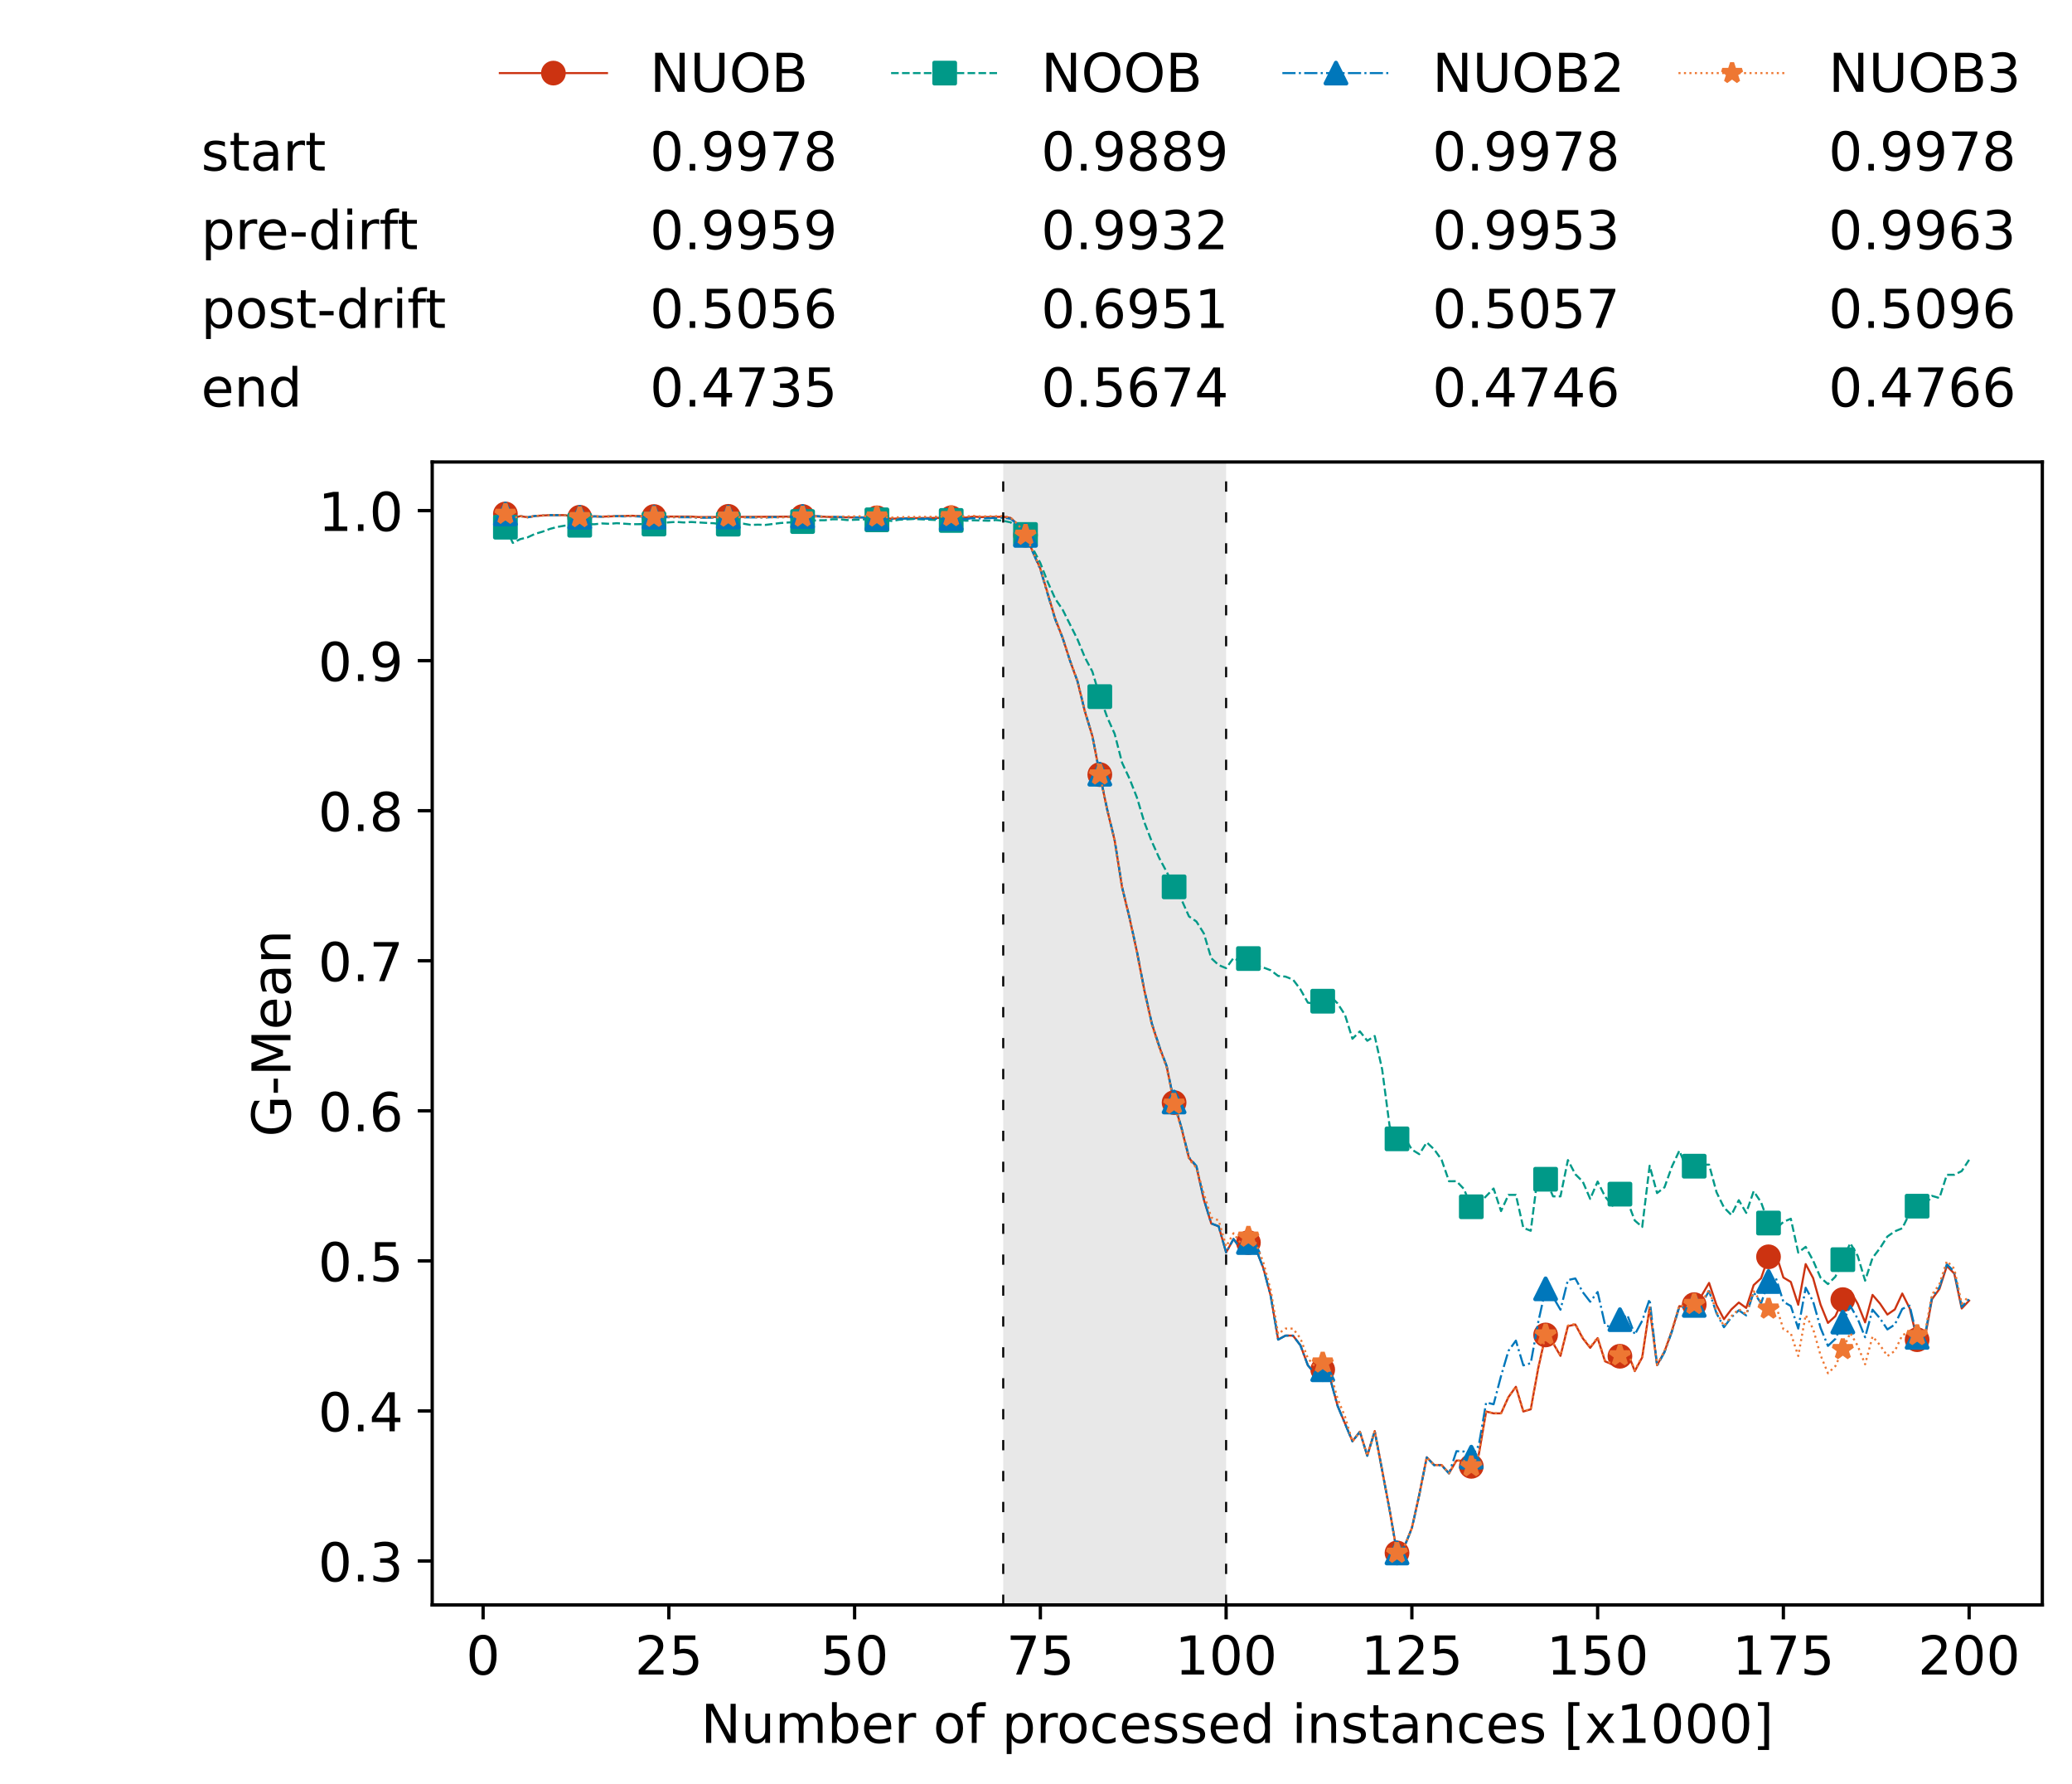 <?xml version="1.0" encoding="utf-8" standalone="no"?>
<!DOCTYPE svg PUBLIC "-//W3C//DTD SVG 1.1//EN"
  "http://www.w3.org/Graphics/SVG/1.1/DTD/svg11.dtd">
<!-- Created with matplotlib (https://matplotlib.org/) -->
<svg height="432.615pt" version="1.1" viewBox="0 0 502.65 432.615" width="502.65pt" xmlns="http://www.w3.org/2000/svg" xmlns:xlink="http://www.w3.org/1999/xlink">
 <defs>
  <style type="text/css">*{stroke-linecap:butt;stroke-linejoin:round;}</style>
 </defs>
 <g id="figure_1">
  <g id="patch_1">
   <path d="M 0 432.615 
L 502.65 432.615 
L 502.65 0 
L 0 0 
z
" style="fill:#ffffff;"/>
  </g>
  <g id="axes_1">
   <g id="patch_2">
    <path d="M 104.85 389.252 
L 495.45 389.252 
L 495.45 112.052 
L 104.85 112.052 
z
" style="fill:#ffffff;"/>
   </g>
   <g id="patch_3">
    <path clip-path="url(#pb1e8f4aa19)" d="M 297.446 389.252 
L 297.446 112.052 
L 243.372 112.052 
L 243.372 389.252 
z
" style="fill:#d3d3d3;opacity:0.5;"/>
   </g>
   <g id="matplotlib.axis_1">
    <g id="xtick_1">
     <g id="line2d_1">
      <defs>
       <path d="M 0 0 
L 0 3.5 
" id="md549d47515" style="stroke:#000000;stroke-width:0.8;"/>
      </defs>
      <g>
       <use style="stroke:#000000;stroke-width:0.8;" x="117.197" xlink:href="#md549d47515" y="389.252"/>
      </g>
     </g>
     <g id="text_1">
      <!-- 0 -->
      <g transform="translate(113.061 406.13)scale(0.13 -0.13)">
       <defs>
        <path d="M 31.781 66.406 
Q 24.172 66.406 20.328 58.906 
Q 16.5 51.422 16.5 36.375 
Q 16.5 21.391 20.328 13.891 
Q 24.172 6.391 31.781 6.391 
Q 39.453 6.391 43.281 13.891 
Q 47.125 21.391 47.125 36.375 
Q 47.125 51.422 43.281 58.906 
Q 39.453 66.406 31.781 66.406 
z
M 31.781 74.219 
Q 44.047 74.219 50.516 64.516 
Q 56.984 54.828 56.984 36.375 
Q 56.984 17.969 50.516 8.266 
Q 44.047 -1.422 31.781 -1.422 
Q 19.531 -1.422 13.062 8.266 
Q 6.594 17.969 6.594 36.375 
Q 6.594 54.828 13.062 64.516 
Q 19.531 74.219 31.781 74.219 
z
" id="DejaVuSans-48"/>
       </defs>
       <use xlink:href="#DejaVuSans-48"/>
      </g>
     </g>
    </g>
    <g id="xtick_2">
     <g id="line2d_2">
      <g>
       <use style="stroke:#000000;stroke-width:0.8;" x="162.259" xlink:href="#md549d47515" y="389.252"/>
      </g>
     </g>
     <g id="text_2">
      <!-- 25 -->
      <g transform="translate(153.988 406.13)scale(0.13 -0.13)">
       <defs>
        <path d="M 19.188 8.297 
L 53.609 8.297 
L 53.609 0 
L 7.328 0 
L 7.328 8.297 
Q 12.938 14.109 22.625 23.891 
Q 32.328 33.688 34.812 36.531 
Q 39.547 41.844 41.422 45.531 
Q 43.312 49.219 43.312 52.781 
Q 43.312 58.594 39.234 62.25 
Q 35.156 65.922 28.609 65.922 
Q 23.969 65.922 18.812 64.312 
Q 13.672 62.703 7.812 59.422 
L 7.812 69.391 
Q 13.766 71.781 18.938 73 
Q 24.125 74.219 28.422 74.219 
Q 39.75 74.219 46.484 68.547 
Q 53.219 62.891 53.219 53.422 
Q 53.219 48.922 51.531 44.891 
Q 49.859 40.875 45.406 35.406 
Q 44.188 33.984 37.641 27.219 
Q 31.109 20.453 19.188 8.297 
z
" id="DejaVuSans-50"/>
        <path d="M 10.797 72.906 
L 49.516 72.906 
L 49.516 64.594 
L 19.828 64.594 
L 19.828 46.734 
Q 21.969 47.469 24.109 47.828 
Q 26.266 48.188 28.422 48.188 
Q 40.625 48.188 47.75 41.5 
Q 54.891 34.812 54.891 23.391 
Q 54.891 11.625 47.562 5.094 
Q 40.234 -1.422 26.906 -1.422 
Q 22.312 -1.422 17.547 -0.641 
Q 12.797 0.141 7.719 1.703 
L 7.719 11.625 
Q 12.109 9.234 16.797 8.062 
Q 21.484 6.891 26.703 6.891 
Q 35.156 6.891 40.078 11.328 
Q 45.016 15.766 45.016 23.391 
Q 45.016 31 40.078 35.438 
Q 35.156 39.891 26.703 39.891 
Q 22.75 39.891 18.812 39.016 
Q 14.891 38.141 10.797 36.281 
z
" id="DejaVuSans-53"/>
       </defs>
       <use xlink:href="#DejaVuSans-50"/>
       <use x="63.623" xlink:href="#DejaVuSans-53"/>
      </g>
     </g>
    </g>
    <g id="xtick_3">
     <g id="line2d_3">
      <g>
       <use style="stroke:#000000;stroke-width:0.8;" x="207.322" xlink:href="#md549d47515" y="389.252"/>
      </g>
     </g>
     <g id="text_3">
      <!-- 50 -->
      <g transform="translate(199.05 406.13)scale(0.13 -0.13)">
       <use xlink:href="#DejaVuSans-53"/>
       <use x="63.623" xlink:href="#DejaVuSans-48"/>
      </g>
     </g>
    </g>
    <g id="xtick_4">
     <g id="line2d_4">
      <g>
       <use style="stroke:#000000;stroke-width:0.8;" x="252.384" xlink:href="#md549d47515" y="389.252"/>
      </g>
     </g>
     <g id="text_4">
      <!-- 75 -->
      <g transform="translate(244.113 406.13)scale(0.13 -0.13)">
       <defs>
        <path d="M 8.203 72.906 
L 55.078 72.906 
L 55.078 68.703 
L 28.609 0 
L 18.312 0 
L 43.219 64.594 
L 8.203 64.594 
z
" id="DejaVuSans-55"/>
       </defs>
       <use xlink:href="#DejaVuSans-55"/>
       <use x="63.623" xlink:href="#DejaVuSans-53"/>
      </g>
     </g>
    </g>
    <g id="xtick_5">
     <g id="line2d_5">
      <g>
       <use style="stroke:#000000;stroke-width:0.8;" x="297.446" xlink:href="#md549d47515" y="389.252"/>
      </g>
     </g>
     <g id="text_5">
      <!-- 100 -->
      <g transform="translate(285.039 406.13)scale(0.13 -0.13)">
       <defs>
        <path d="M 12.406 8.297 
L 28.516 8.297 
L 28.516 63.922 
L 10.984 60.406 
L 10.984 69.391 
L 28.422 72.906 
L 38.281 72.906 
L 38.281 8.297 
L 54.391 8.297 
L 54.391 0 
L 12.406 0 
z
" id="DejaVuSans-49"/>
       </defs>
       <use xlink:href="#DejaVuSans-49"/>
       <use x="63.623" xlink:href="#DejaVuSans-48"/>
       <use x="127.246" xlink:href="#DejaVuSans-48"/>
      </g>
     </g>
    </g>
    <g id="xtick_6">
     <g id="line2d_6">
      <g>
       <use style="stroke:#000000;stroke-width:0.8;" x="342.509" xlink:href="#md549d47515" y="389.252"/>
      </g>
     </g>
     <g id="text_6">
      <!-- 125 -->
      <g transform="translate(330.102 406.13)scale(0.13 -0.13)">
       <use xlink:href="#DejaVuSans-49"/>
       <use x="63.623" xlink:href="#DejaVuSans-50"/>
       <use x="127.246" xlink:href="#DejaVuSans-53"/>
      </g>
     </g>
    </g>
    <g id="xtick_7">
     <g id="line2d_7">
      <g>
       <use style="stroke:#000000;stroke-width:0.8;" x="387.571" xlink:href="#md549d47515" y="389.252"/>
      </g>
     </g>
     <g id="text_7">
      <!-- 150 -->
      <g transform="translate(375.164 406.13)scale(0.13 -0.13)">
       <use xlink:href="#DejaVuSans-49"/>
       <use x="63.623" xlink:href="#DejaVuSans-53"/>
       <use x="127.246" xlink:href="#DejaVuSans-48"/>
      </g>
     </g>
    </g>
    <g id="xtick_8">
     <g id="line2d_8">
      <g>
       <use style="stroke:#000000;stroke-width:0.8;" x="432.633" xlink:href="#md549d47515" y="389.252"/>
      </g>
     </g>
     <g id="text_8">
      <!-- 175 -->
      <g transform="translate(420.226 406.13)scale(0.13 -0.13)">
       <use xlink:href="#DejaVuSans-49"/>
       <use x="63.623" xlink:href="#DejaVuSans-55"/>
       <use x="127.246" xlink:href="#DejaVuSans-53"/>
      </g>
     </g>
    </g>
    <g id="xtick_9">
     <g id="line2d_9">
      <g>
       <use style="stroke:#000000;stroke-width:0.8;" x="477.695" xlink:href="#md549d47515" y="389.252"/>
      </g>
     </g>
     <g id="text_9">
      <!-- 200 -->
      <g transform="translate(465.289 406.13)scale(0.13 -0.13)">
       <use xlink:href="#DejaVuSans-50"/>
       <use x="63.623" xlink:href="#DejaVuSans-48"/>
       <use x="127.246" xlink:href="#DejaVuSans-48"/>
      </g>
     </g>
    </g>
    <g id="text_10">
     <!-- Number of processed instances [x1000] -->
     <g transform="translate(170.025 422.711)scale(0.13 -0.13)">
      <defs>
       <path d="M 9.812 72.906 
L 23.094 72.906 
L 55.422 11.922 
L 55.422 72.906 
L 64.984 72.906 
L 64.984 0 
L 51.703 0 
L 19.391 60.984 
L 19.391 0 
L 9.812 0 
z
" id="DejaVuSans-78"/>
       <path d="M 8.5 21.578 
L 8.5 54.688 
L 17.484 54.688 
L 17.484 21.922 
Q 17.484 14.156 20.5 10.266 
Q 23.531 6.391 29.594 6.391 
Q 36.859 6.391 41.078 11.031 
Q 45.312 15.672 45.312 23.688 
L 45.312 54.688 
L 54.297 54.688 
L 54.297 0 
L 45.312 0 
L 45.312 8.406 
Q 42.047 3.422 37.719 1 
Q 33.406 -1.422 27.688 -1.422 
Q 18.266 -1.422 13.375 4.438 
Q 8.5 10.297 8.5 21.578 
z
M 31.109 56 
z
" id="DejaVuSans-117"/>
       <path d="M 52 44.188 
Q 55.375 50.25 60.062 53.125 
Q 64.75 56 71.094 56 
Q 79.641 56 84.281 50.016 
Q 88.922 44.047 88.922 33.016 
L 88.922 0 
L 79.891 0 
L 79.891 32.719 
Q 79.891 40.578 77.094 44.375 
Q 74.312 48.188 68.609 48.188 
Q 61.625 48.188 57.562 43.547 
Q 53.516 38.922 53.516 30.906 
L 53.516 0 
L 44.484 0 
L 44.484 32.719 
Q 44.484 40.625 41.703 44.406 
Q 38.922 48.188 33.109 48.188 
Q 26.219 48.188 22.156 43.531 
Q 18.109 38.875 18.109 30.906 
L 18.109 0 
L 9.078 0 
L 9.078 54.688 
L 18.109 54.688 
L 18.109 46.188 
Q 21.188 51.219 25.484 53.609 
Q 29.781 56 35.688 56 
Q 41.656 56 45.828 52.969 
Q 50 49.953 52 44.188 
z
" id="DejaVuSans-109"/>
       <path d="M 48.688 27.297 
Q 48.688 37.203 44.609 42.844 
Q 40.531 48.484 33.406 48.484 
Q 26.266 48.484 22.188 42.844 
Q 18.109 37.203 18.109 27.297 
Q 18.109 17.391 22.188 11.75 
Q 26.266 6.109 33.406 6.109 
Q 40.531 6.109 44.609 11.75 
Q 48.688 17.391 48.688 27.297 
z
M 18.109 46.391 
Q 20.953 51.266 25.266 53.625 
Q 29.594 56 35.594 56 
Q 45.562 56 51.781 48.094 
Q 58.016 40.188 58.016 27.297 
Q 58.016 14.406 51.781 6.484 
Q 45.562 -1.422 35.594 -1.422 
Q 29.594 -1.422 25.266 0.953 
Q 20.953 3.328 18.109 8.203 
L 18.109 0 
L 9.078 0 
L 9.078 75.984 
L 18.109 75.984 
z
" id="DejaVuSans-98"/>
       <path d="M 56.203 29.594 
L 56.203 25.203 
L 14.891 25.203 
Q 15.484 15.922 20.484 11.062 
Q 25.484 6.203 34.422 6.203 
Q 39.594 6.203 44.453 7.469 
Q 49.312 8.734 54.109 11.281 
L 54.109 2.781 
Q 49.266 0.734 44.188 -0.344 
Q 39.109 -1.422 33.891 -1.422 
Q 20.797 -1.422 13.156 6.188 
Q 5.516 13.812 5.516 26.812 
Q 5.516 40.234 12.766 48.109 
Q 20.016 56 32.328 56 
Q 43.359 56 49.781 48.891 
Q 56.203 41.797 56.203 29.594 
z
M 47.219 32.234 
Q 47.125 39.594 43.094 43.984 
Q 39.062 48.391 32.422 48.391 
Q 24.906 48.391 20.391 44.141 
Q 15.875 39.891 15.188 32.172 
z
" id="DejaVuSans-101"/>
       <path d="M 41.109 46.297 
Q 39.594 47.172 37.812 47.578 
Q 36.031 48 33.891 48 
Q 26.266 48 22.188 43.047 
Q 18.109 38.094 18.109 28.812 
L 18.109 0 
L 9.078 0 
L 9.078 54.688 
L 18.109 54.688 
L 18.109 46.188 
Q 20.953 51.172 25.484 53.578 
Q 30.031 56 36.531 56 
Q 37.453 56 38.578 55.875 
Q 39.703 55.766 41.062 55.516 
z
" id="DejaVuSans-114"/>
       <path id="DejaVuSans-32"/>
       <path d="M 30.609 48.391 
Q 23.391 48.391 19.188 42.75 
Q 14.984 37.109 14.984 27.297 
Q 14.984 17.484 19.156 11.844 
Q 23.344 6.203 30.609 6.203 
Q 37.797 6.203 41.984 11.859 
Q 46.188 17.531 46.188 27.297 
Q 46.188 37.016 41.984 42.703 
Q 37.797 48.391 30.609 48.391 
z
M 30.609 56 
Q 42.328 56 49.016 48.375 
Q 55.719 40.766 55.719 27.297 
Q 55.719 13.875 49.016 6.219 
Q 42.328 -1.422 30.609 -1.422 
Q 18.844 -1.422 12.172 6.219 
Q 5.516 13.875 5.516 27.297 
Q 5.516 40.766 12.172 48.375 
Q 18.844 56 30.609 56 
z
" id="DejaVuSans-111"/>
       <path d="M 37.109 75.984 
L 37.109 68.5 
L 28.516 68.5 
Q 23.688 68.5 21.797 66.547 
Q 19.922 64.594 19.922 59.516 
L 19.922 54.688 
L 34.719 54.688 
L 34.719 47.703 
L 19.922 47.703 
L 19.922 0 
L 10.891 0 
L 10.891 47.703 
L 2.297 47.703 
L 2.297 54.688 
L 10.891 54.688 
L 10.891 58.5 
Q 10.891 67.625 15.141 71.797 
Q 19.391 75.984 28.609 75.984 
z
" id="DejaVuSans-102"/>
       <path d="M 18.109 8.203 
L 18.109 -20.797 
L 9.078 -20.797 
L 9.078 54.688 
L 18.109 54.688 
L 18.109 46.391 
Q 20.953 51.266 25.266 53.625 
Q 29.594 56 35.594 56 
Q 45.562 56 51.781 48.094 
Q 58.016 40.188 58.016 27.297 
Q 58.016 14.406 51.781 6.484 
Q 45.562 -1.422 35.594 -1.422 
Q 29.594 -1.422 25.266 0.953 
Q 20.953 3.328 18.109 8.203 
z
M 48.688 27.297 
Q 48.688 37.203 44.609 42.844 
Q 40.531 48.484 33.406 48.484 
Q 26.266 48.484 22.188 42.844 
Q 18.109 37.203 18.109 27.297 
Q 18.109 17.391 22.188 11.75 
Q 26.266 6.109 33.406 6.109 
Q 40.531 6.109 44.609 11.75 
Q 48.688 17.391 48.688 27.297 
z
" id="DejaVuSans-112"/>
       <path d="M 48.781 52.594 
L 48.781 44.188 
Q 44.969 46.297 41.141 47.344 
Q 37.312 48.391 33.406 48.391 
Q 24.656 48.391 19.812 42.844 
Q 14.984 37.312 14.984 27.297 
Q 14.984 17.281 19.812 11.734 
Q 24.656 6.203 33.406 6.203 
Q 37.312 6.203 41.141 7.25 
Q 44.969 8.297 48.781 10.406 
L 48.781 2.094 
Q 45.016 0.344 40.984 -0.531 
Q 36.969 -1.422 32.422 -1.422 
Q 20.062 -1.422 12.781 6.344 
Q 5.516 14.109 5.516 27.297 
Q 5.516 40.672 12.859 48.328 
Q 20.219 56 33.016 56 
Q 37.156 56 41.109 55.141 
Q 45.062 54.297 48.781 52.594 
z
" id="DejaVuSans-99"/>
       <path d="M 44.281 53.078 
L 44.281 44.578 
Q 40.484 46.531 36.375 47.5 
Q 32.281 48.484 27.875 48.484 
Q 21.188 48.484 17.844 46.438 
Q 14.5 44.391 14.5 40.281 
Q 14.5 37.156 16.891 35.375 
Q 19.281 33.594 26.516 31.984 
L 29.594 31.297 
Q 39.156 29.25 43.188 25.516 
Q 47.219 21.781 47.219 15.094 
Q 47.219 7.469 41.188 3.016 
Q 35.156 -1.422 24.609 -1.422 
Q 20.219 -1.422 15.453 -0.562 
Q 10.688 0.297 5.422 2 
L 5.422 11.281 
Q 10.406 8.688 15.234 7.391 
Q 20.062 6.109 24.812 6.109 
Q 31.156 6.109 34.562 8.281 
Q 37.984 10.453 37.984 14.406 
Q 37.984 18.062 35.516 20.016 
Q 33.062 21.969 24.703 23.781 
L 21.578 24.516 
Q 13.234 26.266 9.516 29.906 
Q 5.812 33.547 5.812 39.891 
Q 5.812 47.609 11.281 51.797 
Q 16.75 56 26.812 56 
Q 31.781 56 36.172 55.266 
Q 40.578 54.547 44.281 53.078 
z
" id="DejaVuSans-115"/>
       <path d="M 45.406 46.391 
L 45.406 75.984 
L 54.391 75.984 
L 54.391 0 
L 45.406 0 
L 45.406 8.203 
Q 42.578 3.328 38.25 0.953 
Q 33.938 -1.422 27.875 -1.422 
Q 17.969 -1.422 11.734 6.484 
Q 5.516 14.406 5.516 27.297 
Q 5.516 40.188 11.734 48.094 
Q 17.969 56 27.875 56 
Q 33.938 56 38.25 53.625 
Q 42.578 51.266 45.406 46.391 
z
M 14.797 27.297 
Q 14.797 17.391 18.875 11.75 
Q 22.953 6.109 30.078 6.109 
Q 37.203 6.109 41.297 11.75 
Q 45.406 17.391 45.406 27.297 
Q 45.406 37.203 41.297 42.844 
Q 37.203 48.484 30.078 48.484 
Q 22.953 48.484 18.875 42.844 
Q 14.797 37.203 14.797 27.297 
z
" id="DejaVuSans-100"/>
       <path d="M 9.422 54.688 
L 18.406 54.688 
L 18.406 0 
L 9.422 0 
z
M 9.422 75.984 
L 18.406 75.984 
L 18.406 64.594 
L 9.422 64.594 
z
" id="DejaVuSans-105"/>
       <path d="M 54.891 33.016 
L 54.891 0 
L 45.906 0 
L 45.906 32.719 
Q 45.906 40.484 42.875 44.328 
Q 39.844 48.188 33.797 48.188 
Q 26.516 48.188 22.312 43.547 
Q 18.109 38.922 18.109 30.906 
L 18.109 0 
L 9.078 0 
L 9.078 54.688 
L 18.109 54.688 
L 18.109 46.188 
Q 21.344 51.125 25.703 53.562 
Q 30.078 56 35.797 56 
Q 45.219 56 50.047 50.172 
Q 54.891 44.344 54.891 33.016 
z
" id="DejaVuSans-110"/>
       <path d="M 18.312 70.219 
L 18.312 54.688 
L 36.812 54.688 
L 36.812 47.703 
L 18.312 47.703 
L 18.312 18.016 
Q 18.312 11.328 20.141 9.422 
Q 21.969 7.516 27.594 7.516 
L 36.812 7.516 
L 36.812 0 
L 27.594 0 
Q 17.188 0 13.234 3.875 
Q 9.281 7.766 9.281 18.016 
L 9.281 47.703 
L 2.688 47.703 
L 2.688 54.688 
L 9.281 54.688 
L 9.281 70.219 
z
" id="DejaVuSans-116"/>
       <path d="M 34.281 27.484 
Q 23.391 27.484 19.188 25 
Q 14.984 22.516 14.984 16.5 
Q 14.984 11.719 18.141 8.906 
Q 21.297 6.109 26.703 6.109 
Q 34.188 6.109 38.703 11.406 
Q 43.219 16.703 43.219 25.484 
L 43.219 27.484 
z
M 52.203 31.203 
L 52.203 0 
L 43.219 0 
L 43.219 8.297 
Q 40.141 3.328 35.547 0.953 
Q 30.953 -1.422 24.312 -1.422 
Q 15.922 -1.422 10.953 3.297 
Q 6 8.016 6 15.922 
Q 6 25.141 12.172 29.828 
Q 18.359 34.516 30.609 34.516 
L 43.219 34.516 
L 43.219 35.406 
Q 43.219 41.609 39.141 45 
Q 35.062 48.391 27.688 48.391 
Q 23 48.391 18.547 47.266 
Q 14.109 46.141 10.016 43.891 
L 10.016 52.203 
Q 14.938 54.109 19.578 55.047 
Q 24.219 56 28.609 56 
Q 40.484 56 46.344 49.844 
Q 52.203 43.703 52.203 31.203 
z
" id="DejaVuSans-97"/>
       <path d="M 8.594 75.984 
L 29.297 75.984 
L 29.297 69 
L 17.578 69 
L 17.578 -6.203 
L 29.297 -6.203 
L 29.297 -13.188 
L 8.594 -13.188 
z
" id="DejaVuSans-91"/>
       <path d="M 54.891 54.688 
L 35.109 28.078 
L 55.906 0 
L 45.312 0 
L 29.391 21.484 
L 13.484 0 
L 2.875 0 
L 24.125 28.609 
L 4.688 54.688 
L 15.281 54.688 
L 29.781 35.203 
L 44.281 54.688 
z
" id="DejaVuSans-120"/>
       <path d="M 30.422 75.984 
L 30.422 -13.188 
L 9.719 -13.188 
L 9.719 -6.203 
L 21.391 -6.203 
L 21.391 69 
L 9.719 69 
L 9.719 75.984 
z
" id="DejaVuSans-93"/>
      </defs>
      <use xlink:href="#DejaVuSans-78"/>
      <use x="74.805" xlink:href="#DejaVuSans-117"/>
      <use x="138.184" xlink:href="#DejaVuSans-109"/>
      <use x="235.596" xlink:href="#DejaVuSans-98"/>
      <use x="299.072" xlink:href="#DejaVuSans-101"/>
      <use x="360.596" xlink:href="#DejaVuSans-114"/>
      <use x="401.709" xlink:href="#DejaVuSans-32"/>
      <use x="433.496" xlink:href="#DejaVuSans-111"/>
      <use x="494.678" xlink:href="#DejaVuSans-102"/>
      <use x="529.883" xlink:href="#DejaVuSans-32"/>
      <use x="561.67" xlink:href="#DejaVuSans-112"/>
      <use x="625.146" xlink:href="#DejaVuSans-114"/>
      <use x="664.01" xlink:href="#DejaVuSans-111"/>
      <use x="725.191" xlink:href="#DejaVuSans-99"/>
      <use x="780.172" xlink:href="#DejaVuSans-101"/>
      <use x="841.695" xlink:href="#DejaVuSans-115"/>
      <use x="893.795" xlink:href="#DejaVuSans-115"/>
      <use x="945.895" xlink:href="#DejaVuSans-101"/>
      <use x="1007.418" xlink:href="#DejaVuSans-100"/>
      <use x="1070.895" xlink:href="#DejaVuSans-32"/>
      <use x="1102.682" xlink:href="#DejaVuSans-105"/>
      <use x="1130.465" xlink:href="#DejaVuSans-110"/>
      <use x="1193.844" xlink:href="#DejaVuSans-115"/>
      <use x="1245.943" xlink:href="#DejaVuSans-116"/>
      <use x="1285.152" xlink:href="#DejaVuSans-97"/>
      <use x="1346.432" xlink:href="#DejaVuSans-110"/>
      <use x="1409.811" xlink:href="#DejaVuSans-99"/>
      <use x="1464.791" xlink:href="#DejaVuSans-101"/>
      <use x="1526.314" xlink:href="#DejaVuSans-115"/>
      <use x="1578.414" xlink:href="#DejaVuSans-32"/>
      <use x="1610.201" xlink:href="#DejaVuSans-91"/>
      <use x="1649.215" xlink:href="#DejaVuSans-120"/>
      <use x="1708.395" xlink:href="#DejaVuSans-49"/>
      <use x="1772.018" xlink:href="#DejaVuSans-48"/>
      <use x="1835.641" xlink:href="#DejaVuSans-48"/>
      <use x="1899.264" xlink:href="#DejaVuSans-48"/>
      <use x="1962.887" xlink:href="#DejaVuSans-93"/>
     </g>
    </g>
   </g>
   <g id="matplotlib.axis_2">
    <g id="ytick_1">
     <g id="line2d_10">
      <defs>
       <path d="M 0 0 
L -3.5 0 
" id="m19d90d3d7f" style="stroke:#000000;stroke-width:0.8;"/>
      </defs>
      <g>
       <use style="stroke:#000000;stroke-width:0.8;" x="104.85" xlink:href="#m19d90d3d7f" y="378.597"/>
      </g>
     </g>
     <g id="text_11">
      <!-- 0.3 -->
      <g transform="translate(77.176 383.536)scale(0.13 -0.13)">
       <defs>
        <path d="M 10.688 12.406 
L 21 12.406 
L 21 0 
L 10.688 0 
z
" id="DejaVuSans-46"/>
        <path d="M 40.578 39.312 
Q 47.656 37.797 51.625 33 
Q 55.609 28.219 55.609 21.188 
Q 55.609 10.406 48.188 4.484 
Q 40.766 -1.422 27.094 -1.422 
Q 22.516 -1.422 17.656 -0.516 
Q 12.797 0.391 7.625 2.203 
L 7.625 11.719 
Q 11.719 9.328 16.594 8.109 
Q 21.484 6.891 26.812 6.891 
Q 36.078 6.891 40.938 10.547 
Q 45.797 14.203 45.797 21.188 
Q 45.797 27.641 41.281 31.266 
Q 36.766 34.906 28.719 34.906 
L 20.219 34.906 
L 20.219 43.016 
L 29.109 43.016 
Q 36.375 43.016 40.234 45.922 
Q 44.094 48.828 44.094 54.297 
Q 44.094 59.906 40.109 62.906 
Q 36.141 65.922 28.719 65.922 
Q 24.656 65.922 20.016 65.031 
Q 15.375 64.156 9.812 62.312 
L 9.812 71.094 
Q 15.438 72.656 20.344 73.438 
Q 25.25 74.219 29.594 74.219 
Q 40.828 74.219 47.359 69.109 
Q 53.906 64.016 53.906 55.328 
Q 53.906 49.266 50.438 45.094 
Q 46.969 40.922 40.578 39.312 
z
" id="DejaVuSans-51"/>
       </defs>
       <use xlink:href="#DejaVuSans-48"/>
       <use x="63.623" xlink:href="#DejaVuSans-46"/>
       <use x="95.41" xlink:href="#DejaVuSans-51"/>
      </g>
     </g>
    </g>
    <g id="ytick_2">
     <g id="line2d_11">
      <g>
       <use style="stroke:#000000;stroke-width:0.8;" x="104.85" xlink:href="#m19d90d3d7f" y="342.203"/>
      </g>
     </g>
     <g id="text_12">
      <!-- 0.4 -->
      <g transform="translate(77.176 347.142)scale(0.13 -0.13)">
       <defs>
        <path d="M 37.797 64.312 
L 12.891 25.391 
L 37.797 25.391 
z
M 35.203 72.906 
L 47.609 72.906 
L 47.609 25.391 
L 58.016 25.391 
L 58.016 17.188 
L 47.609 17.188 
L 47.609 0 
L 37.797 0 
L 37.797 17.188 
L 4.891 17.188 
L 4.891 26.703 
z
" id="DejaVuSans-52"/>
       </defs>
       <use xlink:href="#DejaVuSans-48"/>
       <use x="63.623" xlink:href="#DejaVuSans-46"/>
       <use x="95.41" xlink:href="#DejaVuSans-52"/>
      </g>
     </g>
    </g>
    <g id="ytick_3">
     <g id="line2d_12">
      <g>
       <use style="stroke:#000000;stroke-width:0.8;" x="104.85" xlink:href="#m19d90d3d7f" y="305.808"/>
      </g>
     </g>
     <g id="text_13">
      <!-- 0.5 -->
      <g transform="translate(77.176 310.747)scale(0.13 -0.13)">
       <use xlink:href="#DejaVuSans-48"/>
       <use x="63.623" xlink:href="#DejaVuSans-46"/>
       <use x="95.41" xlink:href="#DejaVuSans-53"/>
      </g>
     </g>
    </g>
    <g id="ytick_4">
     <g id="line2d_13">
      <g>
       <use style="stroke:#000000;stroke-width:0.8;" x="104.85" xlink:href="#m19d90d3d7f" y="269.414"/>
      </g>
     </g>
     <g id="text_14">
      <!-- 0.6 -->
      <g transform="translate(77.176 274.353)scale(0.13 -0.13)">
       <defs>
        <path d="M 33.016 40.375 
Q 26.375 40.375 22.484 35.828 
Q 18.609 31.297 18.609 23.391 
Q 18.609 15.531 22.484 10.953 
Q 26.375 6.391 33.016 6.391 
Q 39.656 6.391 43.531 10.953 
Q 47.406 15.531 47.406 23.391 
Q 47.406 31.297 43.531 35.828 
Q 39.656 40.375 33.016 40.375 
z
M 52.594 71.297 
L 52.594 62.312 
Q 48.875 64.062 45.094 64.984 
Q 41.312 65.922 37.594 65.922 
Q 27.828 65.922 22.672 59.328 
Q 17.531 52.734 16.797 39.406 
Q 19.672 43.656 24.016 45.922 
Q 28.375 48.188 33.594 48.188 
Q 44.578 48.188 50.953 41.516 
Q 57.328 34.859 57.328 23.391 
Q 57.328 12.156 50.688 5.359 
Q 44.047 -1.422 33.016 -1.422 
Q 20.359 -1.422 13.672 8.266 
Q 6.984 17.969 6.984 36.375 
Q 6.984 53.656 15.188 63.938 
Q 23.391 74.219 37.203 74.219 
Q 40.922 74.219 44.703 73.484 
Q 48.484 72.75 52.594 71.297 
z
" id="DejaVuSans-54"/>
       </defs>
       <use xlink:href="#DejaVuSans-48"/>
       <use x="63.623" xlink:href="#DejaVuSans-46"/>
       <use x="95.41" xlink:href="#DejaVuSans-54"/>
      </g>
     </g>
    </g>
    <g id="ytick_5">
     <g id="line2d_14">
      <g>
       <use style="stroke:#000000;stroke-width:0.8;" x="104.85" xlink:href="#m19d90d3d7f" y="233.019"/>
      </g>
     </g>
     <g id="text_15">
      <!-- 0.7 -->
      <g transform="translate(77.176 237.958)scale(0.13 -0.13)">
       <use xlink:href="#DejaVuSans-48"/>
       <use x="63.623" xlink:href="#DejaVuSans-46"/>
       <use x="95.41" xlink:href="#DejaVuSans-55"/>
      </g>
     </g>
    </g>
    <g id="ytick_6">
     <g id="line2d_15">
      <g>
       <use style="stroke:#000000;stroke-width:0.8;" x="104.85" xlink:href="#m19d90d3d7f" y="196.625"/>
      </g>
     </g>
     <g id="text_16">
      <!-- 0.8 -->
      <g transform="translate(77.176 201.564)scale(0.13 -0.13)">
       <defs>
        <path d="M 31.781 34.625 
Q 24.75 34.625 20.719 30.859 
Q 16.703 27.094 16.703 20.516 
Q 16.703 13.922 20.719 10.156 
Q 24.75 6.391 31.781 6.391 
Q 38.812 6.391 42.859 10.172 
Q 46.922 13.969 46.922 20.516 
Q 46.922 27.094 42.891 30.859 
Q 38.875 34.625 31.781 34.625 
z
M 21.922 38.812 
Q 15.578 40.375 12.031 44.719 
Q 8.5 49.078 8.5 55.328 
Q 8.5 64.062 14.719 69.141 
Q 20.953 74.219 31.781 74.219 
Q 42.672 74.219 48.875 69.141 
Q 55.078 64.062 55.078 55.328 
Q 55.078 49.078 51.531 44.719 
Q 48 40.375 41.703 38.812 
Q 48.828 37.156 52.797 32.312 
Q 56.781 27.484 56.781 20.516 
Q 56.781 9.906 50.312 4.234 
Q 43.844 -1.422 31.781 -1.422 
Q 19.734 -1.422 13.25 4.234 
Q 6.781 9.906 6.781 20.516 
Q 6.781 27.484 10.781 32.312 
Q 14.797 37.156 21.922 38.812 
z
M 18.312 54.391 
Q 18.312 48.734 21.844 45.562 
Q 25.391 42.391 31.781 42.391 
Q 38.141 42.391 41.719 45.562 
Q 45.312 48.734 45.312 54.391 
Q 45.312 60.062 41.719 63.234 
Q 38.141 66.406 31.781 66.406 
Q 25.391 66.406 21.844 63.234 
Q 18.312 60.062 18.312 54.391 
z
" id="DejaVuSans-56"/>
       </defs>
       <use xlink:href="#DejaVuSans-48"/>
       <use x="63.623" xlink:href="#DejaVuSans-46"/>
       <use x="95.41" xlink:href="#DejaVuSans-56"/>
      </g>
     </g>
    </g>
    <g id="ytick_7">
     <g id="line2d_16">
      <g>
       <use style="stroke:#000000;stroke-width:0.8;" x="104.85" xlink:href="#m19d90d3d7f" y="160.23"/>
      </g>
     </g>
     <g id="text_17">
      <!-- 0.9 -->
      <g transform="translate(77.176 165.169)scale(0.13 -0.13)">
       <defs>
        <path d="M 10.984 1.516 
L 10.984 10.5 
Q 14.703 8.734 18.5 7.812 
Q 22.312 6.891 25.984 6.891 
Q 35.75 6.891 40.891 13.453 
Q 46.047 20.016 46.781 33.406 
Q 43.953 29.203 39.594 26.953 
Q 35.25 24.703 29.984 24.703 
Q 19.047 24.703 12.672 31.312 
Q 6.297 37.938 6.297 49.422 
Q 6.297 60.641 12.938 67.422 
Q 19.578 74.219 30.609 74.219 
Q 43.266 74.219 49.922 64.516 
Q 56.594 54.828 56.594 36.375 
Q 56.594 19.141 48.406 8.859 
Q 40.234 -1.422 26.422 -1.422 
Q 22.703 -1.422 18.891 -0.688 
Q 15.094 0.047 10.984 1.516 
z
M 30.609 32.422 
Q 37.25 32.422 41.125 36.953 
Q 45.016 41.5 45.016 49.422 
Q 45.016 57.281 41.125 61.844 
Q 37.25 66.406 30.609 66.406 
Q 23.969 66.406 20.094 61.844 
Q 16.219 57.281 16.219 49.422 
Q 16.219 41.5 20.094 36.953 
Q 23.969 32.422 30.609 32.422 
z
" id="DejaVuSans-57"/>
       </defs>
       <use xlink:href="#DejaVuSans-48"/>
       <use x="63.623" xlink:href="#DejaVuSans-46"/>
       <use x="95.41" xlink:href="#DejaVuSans-57"/>
      </g>
     </g>
    </g>
    <g id="ytick_8">
     <g id="line2d_17">
      <g>
       <use style="stroke:#000000;stroke-width:0.8;" x="104.85" xlink:href="#m19d90d3d7f" y="123.836"/>
      </g>
     </g>
     <g id="text_18">
      <!-- 1.0 -->
      <g transform="translate(77.176 128.775)scale(0.13 -0.13)">
       <use xlink:href="#DejaVuSans-49"/>
       <use x="63.623" xlink:href="#DejaVuSans-46"/>
       <use x="95.41" xlink:href="#DejaVuSans-48"/>
      </g>
     </g>
    </g>
    <g id="text_19">
     <!-- G-Mean -->
     <g transform="translate(70.472 275.744)rotate(-90)scale(0.13 -0.13)">
      <defs>
       <path d="M 59.516 10.406 
L 59.516 29.984 
L 43.406 29.984 
L 43.406 38.094 
L 69.281 38.094 
L 69.281 6.781 
Q 63.578 2.734 56.688 0.656 
Q 49.812 -1.422 42 -1.422 
Q 24.906 -1.422 15.25 8.562 
Q 5.609 18.562 5.609 36.375 
Q 5.609 54.25 15.25 64.234 
Q 24.906 74.219 42 74.219 
Q 49.125 74.219 55.547 72.453 
Q 61.969 70.703 67.391 67.281 
L 67.391 56.781 
Q 61.922 61.422 55.766 63.766 
Q 49.609 66.109 42.828 66.109 
Q 29.438 66.109 22.719 58.641 
Q 16.016 51.172 16.016 36.375 
Q 16.016 21.625 22.719 14.156 
Q 29.438 6.688 42.828 6.688 
Q 48.047 6.688 52.141 7.594 
Q 56.25 8.5 59.516 10.406 
z
" id="DejaVuSans-71"/>
       <path d="M 4.891 31.391 
L 31.203 31.391 
L 31.203 23.391 
L 4.891 23.391 
z
" id="DejaVuSans-45"/>
       <path d="M 9.812 72.906 
L 24.516 72.906 
L 43.109 23.297 
L 61.812 72.906 
L 76.516 72.906 
L 76.516 0 
L 66.891 0 
L 66.891 64.016 
L 48.094 14.016 
L 38.188 14.016 
L 19.391 64.016 
L 19.391 0 
L 9.812 0 
z
" id="DejaVuSans-77"/>
      </defs>
      <use xlink:href="#DejaVuSans-71"/>
      <use x="77.49" xlink:href="#DejaVuSans-45"/>
      <use x="113.574" xlink:href="#DejaVuSans-77"/>
      <use x="199.854" xlink:href="#DejaVuSans-101"/>
      <use x="261.377" xlink:href="#DejaVuSans-97"/>
      <use x="322.656" xlink:href="#DejaVuSans-110"/>
     </g>
    </g>
   </g>
   <g id="line2d_18"/>
   <g id="line2d_19"/>
   <g id="line2d_20"/>
   <g id="line2d_21"/>
   <g id="line2d_22"/>
   <g id="line2d_23">
    <path clip-path="url(#pb1e8f4aa19)" d="M 122.605 124.652 
L 124.407 125.653 
L 126.21 125.183 
L 128.012 125.461 
L 129.815 125.136 
L 133.419 124.936 
L 137.024 124.939 
L 138.827 125.258 
L 140.629 125.447 
L 144.234 125.23 
L 146.037 125.298 
L 153.247 125.086 
L 158.654 125.275 
L 167.667 125.28 
L 169.469 125.406 
L 183.889 125.339 
L 191.099 125.293 
L 192.902 125.195 
L 194.704 125.267 
L 196.507 125.181 
L 203.717 125.468 
L 210.927 125.485 
L 216.334 125.799 
L 219.939 125.684 
L 230.754 125.578 
L 234.359 125.518 
L 236.162 125.299 
L 237.964 125.413 
L 243.372 125.327 
L 245.174 125.613 
L 246.976 127.28 
L 248.779 129.8 
L 252.384 137.95 
L 255.989 150.085 
L 257.791 154.722 
L 259.594 160.302 
L 261.396 165.294 
L 263.199 172.635 
L 265.001 178.531 
L 266.804 187.871 
L 268.606 196.437 
L 270.409 203.854 
L 272.211 215.246 
L 274.014 222.669 
L 275.816 230.869 
L 277.619 240.212 
L 279.421 248.286 
L 281.224 253.827 
L 283.026 258.651 
L 284.829 267.414 
L 286.631 273.663 
L 288.434 280.85 
L 290.236 282.954 
L 292.039 290.968 
L 293.841 296.747 
L 295.644 297.431 
L 297.446 303.762 
L 299.249 300.497 
L 301.051 303.008 
L 302.854 301.366 
L 304.656 302.873 
L 306.459 307.501 
L 308.261 314.276 
L 310.064 324.895 
L 311.866 323.921 
L 313.669 323.925 
L 315.471 326.273 
L 317.274 331.118 
L 319.076 333.221 
L 320.879 332.184 
L 322.681 334.325 
L 324.484 340.946 
L 328.089 349.545 
L 329.891 347.233 
L 331.694 353.06 
L 333.496 347.078 
L 337.101 366.156 
L 338.904 376.635 
L 340.706 375.057 
L 342.509 370.605 
L 344.311 362.492 
L 346.114 353.435 
L 347.916 355.31 
L 349.719 355.31 
L 351.521 357.311 
L 353.324 354.235 
L 355.126 354.308 
L 356.928 355.637 
L 358.731 352.813 
L 360.533 342.344 
L 362.336 342.788 
L 364.138 342.788 
L 365.941 338.842 
L 367.743 336.341 
L 369.546 342.337 
L 371.348 341.806 
L 373.151 331.885 
L 374.953 323.771 
L 376.756 325.752 
L 378.558 328.844 
L 380.361 321.64 
L 382.163 321.238 
L 383.966 324.585 
L 385.768 326.898 
L 387.571 324.536 
L 389.373 330.169 
L 391.176 330.939 
L 392.978 328.939 
L 394.781 327.812 
L 396.583 332.547 
L 398.386 329.203 
L 400.188 317.102 
L 401.991 331.112 
L 403.793 327.81 
L 405.596 322.791 
L 407.398 316.777 
L 409.201 317.002 
L 411.003 316.418 
L 412.806 314.213 
L 414.608 311.152 
L 416.411 316.533 
L 418.213 319.952 
L 420.016 317.579 
L 421.818 315.909 
L 423.621 317.224 
L 425.423 311.687 
L 427.226 310.017 
L 429.028 304.819 
L 430.831 304.107 
L 432.633 309.841 
L 434.436 310.917 
L 436.238 316.455 
L 438.041 306.589 
L 439.843 309.97 
L 441.646 316.403 
L 443.448 320.855 
L 445.251 319.208 
L 447.053 315.202 
L 448.856 313.091 
L 450.658 316.201 
L 452.461 320.718 
L 454.263 314.055 
L 456.066 316.158 
L 457.868 318.822 
L 459.671 317.582 
L 461.473 313.72 
L 463.276 317.314 
L 465.078 324.923 
L 466.881 324.96 
L 468.683 315.109 
L 470.485 312.625 
L 472.288 307.057 
L 474.09 308.875 
L 475.893 317.354 
L 477.695 315.448 
L 477.695 315.448 
" style="fill:none;stroke:#cc3311;stroke-linecap:square;stroke-width:0.5;"/>
    <defs>
     <path d="M 0 2.5 
C 0.663 2.5 1.299 2.237 1.768 1.768 
C 2.237 1.299 2.5 0.663 2.5 0 
C 2.5 -0.663 2.237 -1.299 1.768 -1.768 
C 1.299 -2.237 0.663 -2.5 0 -2.5 
C -0.663 -2.5 -1.299 -2.237 -1.768 -1.768 
C -2.237 -1.299 -2.5 -0.663 -2.5 0 
C -2.5 0.663 -2.237 1.299 -1.768 1.768 
C -1.299 2.237 -0.663 2.5 0 2.5 
z
" id="m683a242b9c" style="stroke:#cc3311;"/>
    </defs>
    <g clip-path="url(#pb1e8f4aa19)">
     <use style="fill:#cc3311;stroke:#cc3311;" x="122.605" xlink:href="#m683a242b9c" y="124.652"/>
     <use style="fill:#cc3311;stroke:#cc3311;" x="140.629" xlink:href="#m683a242b9c" y="125.447"/>
     <use style="fill:#cc3311;stroke:#cc3311;" x="158.654" xlink:href="#m683a242b9c" y="125.275"/>
     <use style="fill:#cc3311;stroke:#cc3311;" x="176.679" xlink:href="#m683a242b9c" y="125.229"/>
     <use style="fill:#cc3311;stroke:#cc3311;" x="194.704" xlink:href="#m683a242b9c" y="125.267"/>
     <use style="fill:#cc3311;stroke:#cc3311;" x="212.729" xlink:href="#m683a242b9c" y="125.581"/>
     <use style="fill:#cc3311;stroke:#cc3311;" x="230.754" xlink:href="#m683a242b9c" y="125.578"/>
     <use style="fill:#cc3311;stroke:#cc3311;" x="248.779" xlink:href="#m683a242b9c" y="129.8"/>
     <use style="fill:#cc3311;stroke:#cc3311;" x="266.804" xlink:href="#m683a242b9c" y="187.871"/>
     <use style="fill:#cc3311;stroke:#cc3311;" x="284.829" xlink:href="#m683a242b9c" y="267.414"/>
     <use style="fill:#cc3311;stroke:#cc3311;" x="302.854" xlink:href="#m683a242b9c" y="301.366"/>
     <use style="fill:#cc3311;stroke:#cc3311;" x="320.879" xlink:href="#m683a242b9c" y="332.184"/>
     <use style="fill:#cc3311;stroke:#cc3311;" x="338.904" xlink:href="#m683a242b9c" y="376.635"/>
     <use style="fill:#cc3311;stroke:#cc3311;" x="356.928" xlink:href="#m683a242b9c" y="355.637"/>
     <use style="fill:#cc3311;stroke:#cc3311;" x="374.953" xlink:href="#m683a242b9c" y="323.771"/>
     <use style="fill:#cc3311;stroke:#cc3311;" x="392.978" xlink:href="#m683a242b9c" y="328.939"/>
     <use style="fill:#cc3311;stroke:#cc3311;" x="411.003" xlink:href="#m683a242b9c" y="316.418"/>
     <use style="fill:#cc3311;stroke:#cc3311;" x="429.028" xlink:href="#m683a242b9c" y="304.819"/>
     <use style="fill:#cc3311;stroke:#cc3311;" x="447.053" xlink:href="#m683a242b9c" y="315.202"/>
     <use style="fill:#cc3311;stroke:#cc3311;" x="465.078" xlink:href="#m683a242b9c" y="324.923"/>
    </g>
   </g>
   <g id="line2d_24"/>
   <g id="line2d_25"/>
   <g id="line2d_26"/>
   <g id="line2d_27"/>
   <g id="line2d_28">
    <path clip-path="url(#pb1e8f4aa19)" d="M 122.605 127.859 
L 124.407 131.675 
L 126.21 130.759 
L 128.012 130.316 
L 129.815 129.475 
L 131.617 128.947 
L 133.419 128.274 
L 135.222 127.795 
L 137.024 127.49 
L 138.827 127.358 
L 140.629 127.394 
L 142.432 127.114 
L 144.234 127.148 
L 146.037 126.954 
L 147.839 127.041 
L 149.642 126.892 
L 153.247 127.138 
L 158.654 127.096 
L 162.259 126.689 
L 164.062 126.578 
L 165.864 126.714 
L 167.667 126.601 
L 171.272 126.819 
L 173.074 126.895 
L 174.877 127.101 
L 178.482 127.161 
L 180.284 127.004 
L 182.087 127.314 
L 183.889 127.247 
L 185.692 127.307 
L 189.297 126.851 
L 194.704 126.494 
L 198.309 126.188 
L 200.112 126.177 
L 201.914 125.947 
L 203.717 125.947 
L 205.519 126.138 
L 210.927 125.914 
L 216.334 126.355 
L 218.137 126.056 
L 221.742 125.872 
L 228.952 126.212 
L 230.754 126.226 
L 232.557 126.102 
L 234.359 126.299 
L 236.162 126.184 
L 239.767 126.298 
L 241.569 126.133 
L 243.372 126.307 
L 245.174 126.693 
L 248.779 129.628 
L 252.384 136.561 
L 254.186 141.203 
L 255.989 145.215 
L 257.791 147.88 
L 261.396 155.087 
L 263.199 159.474 
L 265.001 162.879 
L 266.804 168.954 
L 268.606 173.968 
L 270.409 177.99 
L 272.211 185.003 
L 274.014 188.858 
L 275.816 193.446 
L 277.619 199.46 
L 279.421 204.114 
L 281.224 208.111 
L 286.631 218.212 
L 288.434 222.256 
L 290.236 223.496 
L 292.039 226.378 
L 293.841 232.401 
L 295.644 234.07 
L 297.446 234.813 
L 299.249 232.348 
L 301.051 233.332 
L 302.854 232.484 
L 304.656 234.187 
L 306.459 234.643 
L 308.261 235.322 
L 310.064 236.698 
L 311.866 236.868 
L 313.669 237.58 
L 315.471 239.963 
L 317.274 243.175 
L 319.076 243.443 
L 320.879 242.825 
L 322.681 241.505 
L 324.484 243.371 
L 326.286 246.148 
L 328.089 251.94 
L 329.891 250.141 
L 331.694 252.422 
L 333.496 251.272 
L 335.299 259.369 
L 337.101 273.069 
L 338.904 276.211 
L 340.706 275.791 
L 342.509 278.817 
L 344.311 279.924 
L 346.114 277.07 
L 347.916 278.755 
L 349.719 281.286 
L 351.521 286.491 
L 353.324 286.48 
L 355.126 288.354 
L 356.928 292.683 
L 358.731 291.962 
L 362.336 288.255 
L 364.138 293.736 
L 365.941 289.803 
L 367.743 289.803 
L 369.546 297.789 
L 371.348 298.506 
L 373.151 284.432 
L 374.953 286.006 
L 376.756 290.155 
L 378.558 290.16 
L 380.361 281.359 
L 382.163 284.799 
L 383.966 286.577 
L 385.768 290.769 
L 387.571 286.569 
L 389.373 290.204 
L 391.176 292.435 
L 392.978 289.623 
L 394.781 291.265 
L 396.583 296.012 
L 398.386 297.574 
L 400.188 282.731 
L 401.991 289.363 
L 403.793 287.963 
L 405.596 282.926 
L 407.398 279.073 
L 409.201 283.44 
L 411.003 282.841 
L 412.806 282.471 
L 414.608 282.471 
L 416.411 289.147 
L 418.213 292.846 
L 420.016 294.678 
L 421.818 291.088 
L 423.621 294.169 
L 425.423 288.915 
L 427.226 291.605 
L 429.028 296.628 
L 430.831 298.028 
L 432.633 296.353 
L 434.436 295.586 
L 436.238 303.797 
L 438.041 302.405 
L 439.843 305.728 
L 441.646 309.873 
L 443.448 311.43 
L 445.251 309.634 
L 448.856 301.507 
L 450.658 304.583 
L 452.461 310.605 
L 454.263 305.08 
L 456.066 302.732 
L 457.868 299.898 
L 459.671 298.635 
L 461.473 297.906 
L 463.276 294.231 
L 465.078 292.535 
L 466.881 292.54 
L 468.683 290.038 
L 470.485 290.56 
L 472.288 284.929 
L 474.09 284.929 
L 475.893 284.028 
L 477.695 281.293 
L 477.695 281.293 
" style="fill:none;stroke:#009988;stroke-dasharray:1.85,0.8;stroke-dashoffset:0;stroke-width:0.5;"/>
    <defs>
     <path d="M -2.5 2.5 
L 2.5 2.5 
L 2.5 -2.5 
L -2.5 -2.5 
z
" id="mca5f50e272" style="stroke:#009988;stroke-linejoin:miter;"/>
    </defs>
    <g clip-path="url(#pb1e8f4aa19)">
     <use style="fill:#009988;stroke:#009988;stroke-linejoin:miter;" x="122.605" xlink:href="#mca5f50e272" y="127.859"/>
     <use style="fill:#009988;stroke:#009988;stroke-linejoin:miter;" x="140.629" xlink:href="#mca5f50e272" y="127.394"/>
     <use style="fill:#009988;stroke:#009988;stroke-linejoin:miter;" x="158.654" xlink:href="#mca5f50e272" y="127.096"/>
     <use style="fill:#009988;stroke:#009988;stroke-linejoin:miter;" x="176.679" xlink:href="#mca5f50e272" y="127.12"/>
     <use style="fill:#009988;stroke:#009988;stroke-linejoin:miter;" x="194.704" xlink:href="#mca5f50e272" y="126.494"/>
     <use style="fill:#009988;stroke:#009988;stroke-linejoin:miter;" x="212.729" xlink:href="#mca5f50e272" y="126.076"/>
     <use style="fill:#009988;stroke:#009988;stroke-linejoin:miter;" x="230.754" xlink:href="#mca5f50e272" y="126.226"/>
     <use style="fill:#009988;stroke:#009988;stroke-linejoin:miter;" x="248.779" xlink:href="#mca5f50e272" y="129.628"/>
     <use style="fill:#009988;stroke:#009988;stroke-linejoin:miter;" x="266.804" xlink:href="#mca5f50e272" y="168.954"/>
     <use style="fill:#009988;stroke:#009988;stroke-linejoin:miter;" x="284.829" xlink:href="#mca5f50e272" y="215.092"/>
     <use style="fill:#009988;stroke:#009988;stroke-linejoin:miter;" x="302.854" xlink:href="#mca5f50e272" y="232.484"/>
     <use style="fill:#009988;stroke:#009988;stroke-linejoin:miter;" x="320.879" xlink:href="#mca5f50e272" y="242.825"/>
     <use style="fill:#009988;stroke:#009988;stroke-linejoin:miter;" x="338.904" xlink:href="#mca5f50e272" y="276.211"/>
     <use style="fill:#009988;stroke:#009988;stroke-linejoin:miter;" x="356.928" xlink:href="#mca5f50e272" y="292.683"/>
     <use style="fill:#009988;stroke:#009988;stroke-linejoin:miter;" x="374.953" xlink:href="#mca5f50e272" y="286.006"/>
     <use style="fill:#009988;stroke:#009988;stroke-linejoin:miter;" x="392.978" xlink:href="#mca5f50e272" y="289.623"/>
     <use style="fill:#009988;stroke:#009988;stroke-linejoin:miter;" x="411.003" xlink:href="#mca5f50e272" y="282.841"/>
     <use style="fill:#009988;stroke:#009988;stroke-linejoin:miter;" x="429.028" xlink:href="#mca5f50e272" y="296.628"/>
     <use style="fill:#009988;stroke:#009988;stroke-linejoin:miter;" x="447.053" xlink:href="#mca5f50e272" y="305.51"/>
     <use style="fill:#009988;stroke:#009988;stroke-linejoin:miter;" x="465.078" xlink:href="#mca5f50e272" y="292.535"/>
    </g>
   </g>
   <g id="line2d_29"/>
   <g id="line2d_30"/>
   <g id="line2d_31"/>
   <g id="line2d_32"/>
   <g id="line2d_33">
    <path clip-path="url(#pb1e8f4aa19)" d="M 122.605 124.652 
L 124.407 125.653 
L 126.21 125.183 
L 128.012 125.461 
L 129.815 125.136 
L 133.419 124.936 
L 137.024 124.961 
L 138.827 125.278 
L 140.629 125.466 
L 144.234 125.246 
L 146.037 125.313 
L 149.642 125.179 
L 151.444 125.246 
L 153.247 125.19 
L 158.654 125.447 
L 167.667 125.461 
L 169.469 125.587 
L 180.284 125.471 
L 185.692 125.521 
L 187.494 125.417 
L 189.297 125.477 
L 194.704 125.267 
L 198.309 125.171 
L 200.112 125.371 
L 201.914 125.34 
L 207.322 125.489 
L 209.124 125.495 
L 212.729 125.758 
L 214.532 125.757 
L 216.334 125.892 
L 219.939 125.776 
L 234.359 125.869 
L 236.162 125.649 
L 237.964 125.763 
L 243.372 125.54 
L 245.174 125.831 
L 246.976 127.34 
L 248.779 129.849 
L 252.384 138.117 
L 255.989 150.265 
L 257.791 154.728 
L 259.594 160.305 
L 261.396 165.217 
L 263.199 172.548 
L 265.001 178.444 
L 266.804 187.773 
L 268.606 196.335 
L 270.409 203.726 
L 272.211 215.118 
L 274.014 222.536 
L 275.816 230.725 
L 277.619 240.119 
L 279.421 248.173 
L 281.224 253.703 
L 283.026 258.509 
L 284.829 267.272 
L 286.631 273.513 
L 288.434 280.678 
L 290.236 282.769 
L 292.039 290.783 
L 293.841 296.734 
L 295.644 297.417 
L 297.446 303.748 
L 299.249 300.483 
L 301.051 302.999 
L 302.854 301.362 
L 304.656 302.874 
L 306.459 307.511 
L 308.261 314.286 
L 310.064 324.911 
L 311.866 323.931 
L 313.669 323.944 
L 315.471 326.297 
L 317.274 331.145 
L 319.076 333.253 
L 320.879 332.216 
L 322.681 334.354 
L 324.484 340.982 
L 328.089 349.584 
L 329.891 347.264 
L 331.694 353.09 
L 333.496 347.102 
L 337.101 366.178 
L 338.904 376.652 
L 340.706 375.088 
L 342.509 370.649 
L 344.311 362.536 
L 346.114 353.483 
L 347.916 355.388 
L 349.719 355.383 
L 351.521 357.38 
L 353.324 351.96 
L 355.126 352.051 
L 356.928 353.409 
L 358.731 350.601 
L 360.533 340.138 
L 362.336 340.587 
L 364.138 333.737 
L 365.941 327.631 
L 367.743 325.147 
L 369.546 331.155 
L 371.348 330.62 
L 373.151 320.703 
L 374.953 312.59 
L 376.756 314.571 
L 378.558 317.656 
L 380.361 310.451 
L 382.163 310.069 
L 383.966 313.396 
L 385.768 315.715 
L 387.571 313.357 
L 389.373 321.332 
L 391.176 322.086 
L 392.978 320.069 
L 394.781 318.944 
L 396.583 323.683 
L 398.386 320.327 
L 400.188 315.088 
L 401.991 331.257 
L 403.793 327.958 
L 405.596 322.95 
L 407.398 316.951 
L 409.201 317.189 
L 411.003 316.61 
L 412.806 316.209 
L 414.608 313.125 
L 416.411 318.506 
L 418.213 321.9 
L 420.016 319.504 
L 421.818 317.786 
L 423.621 319.037 
L 425.423 313.409 
L 427.226 316.097 
L 429.028 310.809 
L 430.831 310.002 
L 432.633 315.728 
L 434.436 316.751 
L 436.238 322.229 
L 438.041 312.317 
L 439.843 315.639 
L 441.646 322.032 
L 443.448 326.431 
L 445.251 324.711 
L 448.856 316.718 
L 450.658 319.833 
L 452.461 324.333 
L 454.263 317.638 
L 456.066 319.743 
L 457.868 322.433 
L 459.671 321.249 
L 461.473 317.455 
L 463.276 316.67 
L 465.078 324.358 
L 466.881 324.47 
L 468.683 314.625 
L 470.485 312.187 
L 472.288 306.61 
L 474.09 308.453 
L 475.893 316.967 
L 477.695 315.053 
L 477.695 315.053 
" style="fill:none;stroke:#0077bb;stroke-dasharray:3.2,0.8,0.5,0.8;stroke-dashoffset:0;stroke-width:0.5;"/>
    <defs>
     <path d="M 0 -2.5 
L -2.5 2.5 
L 2.5 2.5 
z
" id="mb179f2f7ad" style="stroke:#0077bb;stroke-linejoin:miter;"/>
    </defs>
    <g clip-path="url(#pb1e8f4aa19)">
     <use style="fill:#0077bb;stroke:#0077bb;stroke-linejoin:miter;" x="122.605" xlink:href="#mb179f2f7ad" y="124.652"/>
     <use style="fill:#0077bb;stroke:#0077bb;stroke-linejoin:miter;" x="140.629" xlink:href="#mb179f2f7ad" y="125.466"/>
     <use style="fill:#0077bb;stroke:#0077bb;stroke-linejoin:miter;" x="158.654" xlink:href="#mb179f2f7ad" y="125.447"/>
     <use style="fill:#0077bb;stroke:#0077bb;stroke-linejoin:miter;" x="176.679" xlink:href="#mb179f2f7ad" y="125.411"/>
     <use style="fill:#0077bb;stroke:#0077bb;stroke-linejoin:miter;" x="194.704" xlink:href="#mb179f2f7ad" y="125.267"/>
     <use style="fill:#0077bb;stroke:#0077bb;stroke-linejoin:miter;" x="212.729" xlink:href="#mb179f2f7ad" y="125.758"/>
     <use style="fill:#0077bb;stroke:#0077bb;stroke-linejoin:miter;" x="230.754" xlink:href="#mb179f2f7ad" y="125.801"/>
     <use style="fill:#0077bb;stroke:#0077bb;stroke-linejoin:miter;" x="248.779" xlink:href="#mb179f2f7ad" y="129.849"/>
     <use style="fill:#0077bb;stroke:#0077bb;stroke-linejoin:miter;" x="266.804" xlink:href="#mb179f2f7ad" y="187.773"/>
     <use style="fill:#0077bb;stroke:#0077bb;stroke-linejoin:miter;" x="284.829" xlink:href="#mb179f2f7ad" y="267.272"/>
     <use style="fill:#0077bb;stroke:#0077bb;stroke-linejoin:miter;" x="302.854" xlink:href="#mb179f2f7ad" y="301.362"/>
     <use style="fill:#0077bb;stroke:#0077bb;stroke-linejoin:miter;" x="320.879" xlink:href="#mb179f2f7ad" y="332.216"/>
     <use style="fill:#0077bb;stroke:#0077bb;stroke-linejoin:miter;" x="338.904" xlink:href="#mb179f2f7ad" y="376.652"/>
     <use style="fill:#0077bb;stroke:#0077bb;stroke-linejoin:miter;" x="356.928" xlink:href="#mb179f2f7ad" y="353.409"/>
     <use style="fill:#0077bb;stroke:#0077bb;stroke-linejoin:miter;" x="374.953" xlink:href="#mb179f2f7ad" y="312.59"/>
     <use style="fill:#0077bb;stroke:#0077bb;stroke-linejoin:miter;" x="392.978" xlink:href="#mb179f2f7ad" y="320.069"/>
     <use style="fill:#0077bb;stroke:#0077bb;stroke-linejoin:miter;" x="411.003" xlink:href="#mb179f2f7ad" y="316.61"/>
     <use style="fill:#0077bb;stroke:#0077bb;stroke-linejoin:miter;" x="429.028" xlink:href="#mb179f2f7ad" y="310.809"/>
     <use style="fill:#0077bb;stroke:#0077bb;stroke-linejoin:miter;" x="447.053" xlink:href="#mb179f2f7ad" y="320.667"/>
     <use style="fill:#0077bb;stroke:#0077bb;stroke-linejoin:miter;" x="465.078" xlink:href="#mb179f2f7ad" y="324.358"/>
    </g>
   </g>
   <g id="line2d_34"/>
   <g id="line2d_35"/>
   <g id="line2d_36"/>
   <g id="line2d_37"/>
   <g id="line2d_38">
    <path clip-path="url(#pb1e8f4aa19)" d="M 122.605 124.652 
L 124.407 125.653 
L 126.21 125.183 
L 128.012 125.461 
L 129.815 125.136 
L 133.419 124.936 
L 137.024 124.939 
L 138.827 125.258 
L 140.629 125.447 
L 144.234 125.23 
L 146.037 125.298 
L 153.247 125.109 
L 158.654 125.374 
L 167.667 125.378 
L 169.469 125.504 
L 182.087 125.427 
L 185.692 125.477 
L 191.099 125.421 
L 192.902 125.235 
L 194.704 125.307 
L 198.309 125.221 
L 200.112 125.336 
L 210.927 125.198 
L 216.334 125.522 
L 219.939 125.386 
L 228.952 125.306 
L 232.557 125.163 
L 234.359 125.261 
L 236.162 125.126 
L 237.964 125.25 
L 243.372 125.169 
L 245.174 125.552 
L 246.976 127.218 
L 248.779 129.727 
L 252.384 137.877 
L 255.989 150.009 
L 257.791 154.645 
L 259.594 160.225 
L 261.396 165.211 
L 263.199 172.551 
L 265.001 178.525 
L 266.804 187.864 
L 268.606 196.426 
L 270.409 203.827 
L 272.211 215.219 
L 274.014 222.627 
L 275.816 231.133 
L 277.619 240.531 
L 279.421 248.605 
L 281.224 254.136 
L 283.026 258.957 
L 284.829 267.723 
L 286.631 273.972 
L 288.434 281.149 
L 290.236 283.256 
L 292.039 289.499 
L 293.841 295.286 
L 295.644 295.982 
L 297.446 302.323 
L 299.249 299.094 
L 301.051 301.609 
L 302.854 299.972 
L 304.656 301.485 
L 306.459 306.119 
L 308.261 312.893 
L 310.064 323.518 
L 311.866 322.222 
L 313.669 322.235 
L 315.471 324.583 
L 317.274 329.428 
L 319.076 331.53 
L 320.879 330.489 
L 322.681 332.627 
L 324.484 339.258 
L 326.286 343.572 
L 328.089 349.623 
L 329.891 347.293 
L 331.694 353.116 
L 333.496 347.118 
L 337.101 366.16 
L 338.904 376.634 
L 340.706 375.065 
L 342.509 370.625 
L 344.311 362.507 
L 346.114 353.445 
L 347.916 355.331 
L 349.719 355.318 
L 351.521 357.318 
L 353.324 354.227 
L 355.126 354.314 
L 356.928 355.646 
L 358.731 352.821 
L 360.533 342.341 
L 362.336 342.775 
L 364.138 342.775 
L 365.941 338.796 
L 367.743 336.282 
L 369.546 342.283 
L 371.348 341.738 
L 373.151 331.806 
L 374.953 323.676 
L 376.756 325.642 
L 378.558 328.724 
L 380.361 321.501 
L 382.163 321.089 
L 383.966 324.423 
L 385.768 326.74 
L 387.571 324.366 
L 389.373 330.002 
L 391.176 330.748 
L 392.978 328.741 
L 394.781 327.613 
L 396.583 332.362 
L 398.386 329.017 
L 400.188 316.91 
L 401.991 330.963 
L 403.793 327.659 
L 405.596 322.635 
L 407.398 316.626 
L 409.201 316.861 
L 411.003 316.28 
L 412.806 315.874 
L 414.608 312.787 
L 416.411 318.181 
L 418.213 321.611 
L 420.016 319.226 
L 421.818 317.52 
L 423.621 318.78 
L 425.423 313.148 
L 427.226 315.847 
L 429.028 317.412 
L 430.831 316.635 
L 432.633 322.366 
L 434.436 323.383 
L 436.238 328.872 
L 438.041 318.951 
L 439.843 322.272 
L 441.646 328.676 
L 443.448 333.06 
L 445.251 331.319 
L 448.856 323.285 
L 450.658 326.392 
L 452.461 330.882 
L 454.263 324.144 
L 456.066 326.224 
L 457.868 328.886 
L 459.671 327.65 
L 461.473 323.829 
L 463.276 323.015 
L 465.078 323.83 
L 466.881 323.867 
L 468.683 313.981 
L 470.485 311.478 
L 472.288 305.864 
L 474.09 307.677 
L 475.893 316.22 
L 477.695 314.311 
L 477.695 314.311 
" style="fill:none;stroke:#ee7733;stroke-dasharray:0.5,0.825;stroke-dashoffset:0;stroke-width:0.5;"/>
    <defs>
     <path d="M 0 -2.5 
L -0.561 -0.773 
L -2.378 -0.773 
L -0.908 0.295 
L -1.469 2.023 
L -0 0.955 
L 1.469 2.023 
L 0.908 0.295 
L 2.378 -0.773 
L 0.561 -0.773 
z
" id="ma518ca6239" style="stroke:#ee7733;stroke-linejoin:bevel;"/>
    </defs>
    <g clip-path="url(#pb1e8f4aa19)">
     <use style="fill:#ee7733;stroke:#ee7733;stroke-linejoin:bevel;" x="122.605" xlink:href="#ma518ca6239" y="124.652"/>
     <use style="fill:#ee7733;stroke:#ee7733;stroke-linejoin:bevel;" x="140.629" xlink:href="#ma518ca6239" y="125.447"/>
     <use style="fill:#ee7733;stroke:#ee7733;stroke-linejoin:bevel;" x="158.654" xlink:href="#ma518ca6239" y="125.374"/>
     <use style="fill:#ee7733;stroke:#ee7733;stroke-linejoin:bevel;" x="176.679" xlink:href="#ma518ca6239" y="125.337"/>
     <use style="fill:#ee7733;stroke:#ee7733;stroke-linejoin:bevel;" x="194.704" xlink:href="#ma518ca6239" y="125.307"/>
     <use style="fill:#ee7733;stroke:#ee7733;stroke-linejoin:bevel;" x="212.729" xlink:href="#ma518ca6239" y="125.304"/>
     <use style="fill:#ee7733;stroke:#ee7733;stroke-linejoin:bevel;" x="230.754" xlink:href="#ma518ca6239" y="125.204"/>
     <use style="fill:#ee7733;stroke:#ee7733;stroke-linejoin:bevel;" x="248.779" xlink:href="#ma518ca6239" y="129.727"/>
     <use style="fill:#ee7733;stroke:#ee7733;stroke-linejoin:bevel;" x="266.804" xlink:href="#ma518ca6239" y="187.864"/>
     <use style="fill:#ee7733;stroke:#ee7733;stroke-linejoin:bevel;" x="284.829" xlink:href="#ma518ca6239" y="267.723"/>
     <use style="fill:#ee7733;stroke:#ee7733;stroke-linejoin:bevel;" x="302.854" xlink:href="#ma518ca6239" y="299.972"/>
     <use style="fill:#ee7733;stroke:#ee7733;stroke-linejoin:bevel;" x="320.879" xlink:href="#ma518ca6239" y="330.489"/>
     <use style="fill:#ee7733;stroke:#ee7733;stroke-linejoin:bevel;" x="338.904" xlink:href="#ma518ca6239" y="376.634"/>
     <use style="fill:#ee7733;stroke:#ee7733;stroke-linejoin:bevel;" x="356.928" xlink:href="#ma518ca6239" y="355.646"/>
     <use style="fill:#ee7733;stroke:#ee7733;stroke-linejoin:bevel;" x="374.953" xlink:href="#ma518ca6239" y="323.676"/>
     <use style="fill:#ee7733;stroke:#ee7733;stroke-linejoin:bevel;" x="392.978" xlink:href="#ma518ca6239" y="328.741"/>
     <use style="fill:#ee7733;stroke:#ee7733;stroke-linejoin:bevel;" x="411.003" xlink:href="#ma518ca6239" y="316.28"/>
     <use style="fill:#ee7733;stroke:#ee7733;stroke-linejoin:bevel;" x="429.028" xlink:href="#ma518ca6239" y="317.412"/>
     <use style="fill:#ee7733;stroke:#ee7733;stroke-linejoin:bevel;" x="447.053" xlink:href="#ma518ca6239" y="327.234"/>
     <use style="fill:#ee7733;stroke:#ee7733;stroke-linejoin:bevel;" x="465.078" xlink:href="#ma518ca6239" y="323.83"/>
    </g>
   </g>
   <g id="line2d_39"/>
   <g id="line2d_40"/>
   <g id="line2d_41"/>
   <g id="line2d_42"/>
   <g id="line2d_43">
    <path clip-path="url(#pb1e8f4aa19)" d="M 243.372 389.252 
L 243.372 112.052 
" style="fill:none;stroke:#000000;stroke-dasharray:2.5,5;stroke-dashoffset:0;stroke-width:0.5;"/>
   </g>
   <g id="line2d_44">
    <path clip-path="url(#pb1e8f4aa19)" d="M 297.446 389.252 
L 297.446 112.052 
" style="fill:none;stroke:#000000;stroke-dasharray:2.5,5;stroke-dashoffset:0;stroke-width:0.5;"/>
   </g>
   <g id="patch_4">
    <path d="M 104.85 389.252 
L 104.85 112.052 
" style="fill:none;stroke:#000000;stroke-linecap:square;stroke-linejoin:miter;stroke-width:0.8;"/>
   </g>
   <g id="patch_5">
    <path d="M 495.45 389.252 
L 495.45 112.052 
" style="fill:none;stroke:#000000;stroke-linecap:square;stroke-linejoin:miter;stroke-width:0.8;"/>
   </g>
   <g id="patch_6">
    <path d="M 104.85 389.252 
L 495.45 389.252 
" style="fill:none;stroke:#000000;stroke-linecap:square;stroke-linejoin:miter;stroke-width:0.8;"/>
   </g>
   <g id="patch_7">
    <path d="M 104.85 112.052 
L 495.45 112.052 
" style="fill:none;stroke:#000000;stroke-linecap:square;stroke-linejoin:miter;stroke-width:0.8;"/>
   </g>
   <g id="legend_1">
    <g id="line2d_45"/>
    <g id="line2d_46"/>
    <g id="text_20">
     <!--   -->
     <g transform="translate(48.8 22.278)scale(0.13 -0.13)">
      <use xlink:href="#DejaVuSans-32"/>
     </g>
    </g>
    <g id="line2d_47"/>
    <g id="line2d_48"/>
    <g id="text_21">
     <!-- start -->
     <g transform="translate(48.8 41.36)scale(0.13 -0.13)">
      <use xlink:href="#DejaVuSans-115"/>
      <use x="52.1" xlink:href="#DejaVuSans-116"/>
      <use x="91.309" xlink:href="#DejaVuSans-97"/>
      <use x="152.588" xlink:href="#DejaVuSans-114"/>
      <use x="193.701" xlink:href="#DejaVuSans-116"/>
     </g>
    </g>
    <g id="line2d_49"/>
    <g id="line2d_50"/>
    <g id="text_22">
     <!-- pre-dirft -->
     <g transform="translate(48.8 60.441)scale(0.13 -0.13)">
      <use xlink:href="#DejaVuSans-112"/>
      <use x="63.477" xlink:href="#DejaVuSans-114"/>
      <use x="102.34" xlink:href="#DejaVuSans-101"/>
      <use x="163.863" xlink:href="#DejaVuSans-45"/>
      <use x="199.947" xlink:href="#DejaVuSans-100"/>
      <use x="263.424" xlink:href="#DejaVuSans-105"/>
      <use x="291.207" xlink:href="#DejaVuSans-114"/>
      <use x="332.32" xlink:href="#DejaVuSans-102"/>
      <use x="365.775" xlink:href="#DejaVuSans-116"/>
     </g>
    </g>
    <g id="line2d_51"/>
    <g id="line2d_52"/>
    <g id="text_23">
     <!-- post-drift -->
     <g transform="translate(48.8 79.523)scale(0.13 -0.13)">
      <use xlink:href="#DejaVuSans-112"/>
      <use x="63.477" xlink:href="#DejaVuSans-111"/>
      <use x="124.658" xlink:href="#DejaVuSans-115"/>
      <use x="176.758" xlink:href="#DejaVuSans-116"/>
      <use x="215.967" xlink:href="#DejaVuSans-45"/>
      <use x="252.051" xlink:href="#DejaVuSans-100"/>
      <use x="315.527" xlink:href="#DejaVuSans-114"/>
      <use x="356.641" xlink:href="#DejaVuSans-105"/>
      <use x="384.424" xlink:href="#DejaVuSans-102"/>
      <use x="417.879" xlink:href="#DejaVuSans-116"/>
     </g>
    </g>
    <g id="line2d_53"/>
    <g id="line2d_54"/>
    <g id="text_24">
     <!-- end -->
     <g transform="translate(48.8 98.604)scale(0.13 -0.13)">
      <use xlink:href="#DejaVuSans-101"/>
      <use x="61.523" xlink:href="#DejaVuSans-110"/>
      <use x="124.902" xlink:href="#DejaVuSans-100"/>
     </g>
    </g>
    <g id="line2d_55">
     <path d="M 121.252 17.728 
L 147.252 17.728 
" style="fill:none;stroke:#cc3311;stroke-linecap:square;stroke-width:0.5;"/>
    </g>
    <g id="line2d_56">
     <g>
      <use style="fill:#cc3311;stroke:#cc3311;" x="134.252" xlink:href="#m683a242b9c" y="17.728"/>
     </g>
    </g>
    <g id="text_25">
     <!-- NUOB -->
     <g transform="translate(157.652 22.278)scale(0.13 -0.13)">
      <defs>
       <path d="M 8.688 72.906 
L 18.609 72.906 
L 18.609 28.609 
Q 18.609 16.891 22.844 11.734 
Q 27.094 6.594 36.625 6.594 
Q 46.094 6.594 50.344 11.734 
Q 54.594 16.891 54.594 28.609 
L 54.594 72.906 
L 64.5 72.906 
L 64.5 27.391 
Q 64.5 13.141 57.438 5.859 
Q 50.391 -1.422 36.625 -1.422 
Q 22.797 -1.422 15.734 5.859 
Q 8.688 13.141 8.688 27.391 
z
" id="DejaVuSans-85"/>
       <path d="M 39.406 66.219 
Q 28.656 66.219 22.328 58.203 
Q 16.016 50.203 16.016 36.375 
Q 16.016 22.609 22.328 14.594 
Q 28.656 6.594 39.406 6.594 
Q 50.141 6.594 56.422 14.594 
Q 62.703 22.609 62.703 36.375 
Q 62.703 50.203 56.422 58.203 
Q 50.141 66.219 39.406 66.219 
z
M 39.406 74.219 
Q 54.734 74.219 63.906 63.938 
Q 73.094 53.656 73.094 36.375 
Q 73.094 19.141 63.906 8.859 
Q 54.734 -1.422 39.406 -1.422 
Q 24.031 -1.422 14.812 8.828 
Q 5.609 19.094 5.609 36.375 
Q 5.609 53.656 14.812 63.938 
Q 24.031 74.219 39.406 74.219 
z
" id="DejaVuSans-79"/>
       <path d="M 19.672 34.812 
L 19.672 8.109 
L 35.5 8.109 
Q 43.453 8.109 47.281 11.406 
Q 51.125 14.703 51.125 21.484 
Q 51.125 28.328 47.281 31.562 
Q 43.453 34.812 35.5 34.812 
z
M 19.672 64.797 
L 19.672 42.828 
L 34.281 42.828 
Q 41.5 42.828 45.031 45.531 
Q 48.578 48.25 48.578 53.812 
Q 48.578 59.328 45.031 62.062 
Q 41.5 64.797 34.281 64.797 
z
M 9.812 72.906 
L 35.016 72.906 
Q 46.297 72.906 52.391 68.219 
Q 58.5 63.531 58.5 54.891 
Q 58.5 48.188 55.375 44.234 
Q 52.25 40.281 46.188 39.312 
Q 53.469 37.75 57.5 32.781 
Q 61.531 27.828 61.531 20.406 
Q 61.531 10.641 54.891 5.312 
Q 48.25 0 35.984 0 
L 9.812 0 
z
" id="DejaVuSans-66"/>
      </defs>
      <use xlink:href="#DejaVuSans-78"/>
      <use x="74.805" xlink:href="#DejaVuSans-85"/>
      <use x="147.998" xlink:href="#DejaVuSans-79"/>
      <use x="226.709" xlink:href="#DejaVuSans-66"/>
     </g>
    </g>
    <g id="line2d_57"/>
    <g id="line2d_58"/>
    <g id="text_26">
     <!-- 0.9978 -->
     <g transform="translate(157.652 41.36)scale(0.13 -0.13)">
      <use xlink:href="#DejaVuSans-48"/>
      <use x="63.623" xlink:href="#DejaVuSans-46"/>
      <use x="95.41" xlink:href="#DejaVuSans-57"/>
      <use x="159.033" xlink:href="#DejaVuSans-57"/>
      <use x="222.656" xlink:href="#DejaVuSans-55"/>
      <use x="286.279" xlink:href="#DejaVuSans-56"/>
     </g>
    </g>
    <g id="line2d_59"/>
    <g id="line2d_60"/>
    <g id="text_27">
     <!-- 0.9959 -->
     <g transform="translate(157.652 60.441)scale(0.13 -0.13)">
      <use xlink:href="#DejaVuSans-48"/>
      <use x="63.623" xlink:href="#DejaVuSans-46"/>
      <use x="95.41" xlink:href="#DejaVuSans-57"/>
      <use x="159.033" xlink:href="#DejaVuSans-57"/>
      <use x="222.656" xlink:href="#DejaVuSans-53"/>
      <use x="286.279" xlink:href="#DejaVuSans-57"/>
     </g>
    </g>
    <g id="line2d_61"/>
    <g id="line2d_62"/>
    <g id="text_28">
     <!-- 0.5056 -->
     <g transform="translate(157.652 79.523)scale(0.13 -0.13)">
      <use xlink:href="#DejaVuSans-48"/>
      <use x="63.623" xlink:href="#DejaVuSans-46"/>
      <use x="95.41" xlink:href="#DejaVuSans-53"/>
      <use x="159.033" xlink:href="#DejaVuSans-48"/>
      <use x="222.656" xlink:href="#DejaVuSans-53"/>
      <use x="286.279" xlink:href="#DejaVuSans-54"/>
     </g>
    </g>
    <g id="line2d_63"/>
    <g id="line2d_64"/>
    <g id="text_29">
     <!-- 0.4735 -->
     <g transform="translate(157.652 98.604)scale(0.13 -0.13)">
      <use xlink:href="#DejaVuSans-48"/>
      <use x="63.623" xlink:href="#DejaVuSans-46"/>
      <use x="95.41" xlink:href="#DejaVuSans-52"/>
      <use x="159.033" xlink:href="#DejaVuSans-55"/>
      <use x="222.656" xlink:href="#DejaVuSans-51"/>
      <use x="286.279" xlink:href="#DejaVuSans-53"/>
     </g>
    </g>
    <g id="line2d_65">
     <path d="M 216.171 17.728 
L 242.171 17.728 
" style="fill:none;stroke:#009988;stroke-dasharray:1.85,0.8;stroke-dashoffset:0;stroke-width:0.5;"/>
    </g>
    <g id="line2d_66">
     <g>
      <use style="fill:#009988;stroke:#009988;stroke-linejoin:miter;" x="229.171" xlink:href="#mca5f50e272" y="17.728"/>
     </g>
    </g>
    <g id="text_30">
     <!-- NOOB -->
     <g transform="translate(252.571 22.278)scale(0.13 -0.13)">
      <use xlink:href="#DejaVuSans-78"/>
      <use x="74.805" xlink:href="#DejaVuSans-79"/>
      <use x="153.516" xlink:href="#DejaVuSans-79"/>
      <use x="232.227" xlink:href="#DejaVuSans-66"/>
     </g>
    </g>
    <g id="line2d_67"/>
    <g id="line2d_68"/>
    <g id="text_31">
     <!-- 0.9889 -->
     <g transform="translate(252.571 41.36)scale(0.13 -0.13)">
      <use xlink:href="#DejaVuSans-48"/>
      <use x="63.623" xlink:href="#DejaVuSans-46"/>
      <use x="95.41" xlink:href="#DejaVuSans-57"/>
      <use x="159.033" xlink:href="#DejaVuSans-56"/>
      <use x="222.656" xlink:href="#DejaVuSans-56"/>
      <use x="286.279" xlink:href="#DejaVuSans-57"/>
     </g>
    </g>
    <g id="line2d_69"/>
    <g id="line2d_70"/>
    <g id="text_32">
     <!-- 0.9932 -->
     <g transform="translate(252.571 60.441)scale(0.13 -0.13)">
      <use xlink:href="#DejaVuSans-48"/>
      <use x="63.623" xlink:href="#DejaVuSans-46"/>
      <use x="95.41" xlink:href="#DejaVuSans-57"/>
      <use x="159.033" xlink:href="#DejaVuSans-57"/>
      <use x="222.656" xlink:href="#DejaVuSans-51"/>
      <use x="286.279" xlink:href="#DejaVuSans-50"/>
     </g>
    </g>
    <g id="line2d_71"/>
    <g id="line2d_72"/>
    <g id="text_33">
     <!-- 0.6951 -->
     <g transform="translate(252.571 79.523)scale(0.13 -0.13)">
      <use xlink:href="#DejaVuSans-48"/>
      <use x="63.623" xlink:href="#DejaVuSans-46"/>
      <use x="95.41" xlink:href="#DejaVuSans-54"/>
      <use x="159.033" xlink:href="#DejaVuSans-57"/>
      <use x="222.656" xlink:href="#DejaVuSans-53"/>
      <use x="286.279" xlink:href="#DejaVuSans-49"/>
     </g>
    </g>
    <g id="line2d_73"/>
    <g id="line2d_74"/>
    <g id="text_34">
     <!-- 0.5674 -->
     <g transform="translate(252.571 98.604)scale(0.13 -0.13)">
      <use xlink:href="#DejaVuSans-48"/>
      <use x="63.623" xlink:href="#DejaVuSans-46"/>
      <use x="95.41" xlink:href="#DejaVuSans-53"/>
      <use x="159.033" xlink:href="#DejaVuSans-54"/>
      <use x="222.656" xlink:href="#DejaVuSans-55"/>
      <use x="286.279" xlink:href="#DejaVuSans-52"/>
     </g>
    </g>
    <g id="line2d_75">
     <path d="M 311.091 17.728 
L 337.091 17.728 
" style="fill:none;stroke:#0077bb;stroke-dasharray:3.2,0.8,0.5,0.8;stroke-dashoffset:0;stroke-width:0.5;"/>
    </g>
    <g id="line2d_76">
     <g>
      <use style="fill:#0077bb;stroke:#0077bb;stroke-linejoin:miter;" x="324.091" xlink:href="#mb179f2f7ad" y="17.728"/>
     </g>
    </g>
    <g id="text_35">
     <!-- NUOB2 -->
     <g transform="translate(347.491 22.278)scale(0.13 -0.13)">
      <use xlink:href="#DejaVuSans-78"/>
      <use x="74.805" xlink:href="#DejaVuSans-85"/>
      <use x="147.998" xlink:href="#DejaVuSans-79"/>
      <use x="226.709" xlink:href="#DejaVuSans-66"/>
      <use x="295.312" xlink:href="#DejaVuSans-50"/>
     </g>
    </g>
    <g id="line2d_77"/>
    <g id="line2d_78"/>
    <g id="text_36">
     <!-- 0.9978 -->
     <g transform="translate(347.491 41.36)scale(0.13 -0.13)">
      <use xlink:href="#DejaVuSans-48"/>
      <use x="63.623" xlink:href="#DejaVuSans-46"/>
      <use x="95.41" xlink:href="#DejaVuSans-57"/>
      <use x="159.033" xlink:href="#DejaVuSans-57"/>
      <use x="222.656" xlink:href="#DejaVuSans-55"/>
      <use x="286.279" xlink:href="#DejaVuSans-56"/>
     </g>
    </g>
    <g id="line2d_79"/>
    <g id="line2d_80"/>
    <g id="text_37">
     <!-- 0.9953 -->
     <g transform="translate(347.491 60.441)scale(0.13 -0.13)">
      <use xlink:href="#DejaVuSans-48"/>
      <use x="63.623" xlink:href="#DejaVuSans-46"/>
      <use x="95.41" xlink:href="#DejaVuSans-57"/>
      <use x="159.033" xlink:href="#DejaVuSans-57"/>
      <use x="222.656" xlink:href="#DejaVuSans-53"/>
      <use x="286.279" xlink:href="#DejaVuSans-51"/>
     </g>
    </g>
    <g id="line2d_81"/>
    <g id="line2d_82"/>
    <g id="text_38">
     <!-- 0.5057 -->
     <g transform="translate(347.491 79.523)scale(0.13 -0.13)">
      <use xlink:href="#DejaVuSans-48"/>
      <use x="63.623" xlink:href="#DejaVuSans-46"/>
      <use x="95.41" xlink:href="#DejaVuSans-53"/>
      <use x="159.033" xlink:href="#DejaVuSans-48"/>
      <use x="222.656" xlink:href="#DejaVuSans-53"/>
      <use x="286.279" xlink:href="#DejaVuSans-55"/>
     </g>
    </g>
    <g id="line2d_83"/>
    <g id="line2d_84"/>
    <g id="text_39">
     <!-- 0.4746 -->
     <g transform="translate(347.491 98.604)scale(0.13 -0.13)">
      <use xlink:href="#DejaVuSans-48"/>
      <use x="63.623" xlink:href="#DejaVuSans-46"/>
      <use x="95.41" xlink:href="#DejaVuSans-52"/>
      <use x="159.033" xlink:href="#DejaVuSans-55"/>
      <use x="222.656" xlink:href="#DejaVuSans-52"/>
      <use x="286.279" xlink:href="#DejaVuSans-54"/>
     </g>
    </g>
    <g id="line2d_85">
     <path d="M 407.186 17.728 
L 433.186 17.728 
" style="fill:none;stroke:#ee7733;stroke-dasharray:0.5,0.825;stroke-dashoffset:0;stroke-width:0.5;"/>
    </g>
    <g id="line2d_86">
     <g>
      <use style="fill:#ee7733;stroke:#ee7733;stroke-linejoin:bevel;" x="420.186" xlink:href="#ma518ca6239" y="17.728"/>
     </g>
    </g>
    <g id="text_40">
     <!-- NUOB3 -->
     <g transform="translate(443.586 22.278)scale(0.13 -0.13)">
      <use xlink:href="#DejaVuSans-78"/>
      <use x="74.805" xlink:href="#DejaVuSans-85"/>
      <use x="147.998" xlink:href="#DejaVuSans-79"/>
      <use x="226.709" xlink:href="#DejaVuSans-66"/>
      <use x="295.312" xlink:href="#DejaVuSans-51"/>
     </g>
    </g>
    <g id="line2d_87"/>
    <g id="line2d_88"/>
    <g id="text_41">
     <!-- 0.9978 -->
     <g transform="translate(443.586 41.36)scale(0.13 -0.13)">
      <use xlink:href="#DejaVuSans-48"/>
      <use x="63.623" xlink:href="#DejaVuSans-46"/>
      <use x="95.41" xlink:href="#DejaVuSans-57"/>
      <use x="159.033" xlink:href="#DejaVuSans-57"/>
      <use x="222.656" xlink:href="#DejaVuSans-55"/>
      <use x="286.279" xlink:href="#DejaVuSans-56"/>
     </g>
    </g>
    <g id="line2d_89"/>
    <g id="line2d_90"/>
    <g id="text_42">
     <!-- 0.9963 -->
     <g transform="translate(443.586 60.441)scale(0.13 -0.13)">
      <use xlink:href="#DejaVuSans-48"/>
      <use x="63.623" xlink:href="#DejaVuSans-46"/>
      <use x="95.41" xlink:href="#DejaVuSans-57"/>
      <use x="159.033" xlink:href="#DejaVuSans-57"/>
      <use x="222.656" xlink:href="#DejaVuSans-54"/>
      <use x="286.279" xlink:href="#DejaVuSans-51"/>
     </g>
    </g>
    <g id="line2d_91"/>
    <g id="line2d_92"/>
    <g id="text_43">
     <!-- 0.5096 -->
     <g transform="translate(443.586 79.523)scale(0.13 -0.13)">
      <use xlink:href="#DejaVuSans-48"/>
      <use x="63.623" xlink:href="#DejaVuSans-46"/>
      <use x="95.41" xlink:href="#DejaVuSans-53"/>
      <use x="159.033" xlink:href="#DejaVuSans-48"/>
      <use x="222.656" xlink:href="#DejaVuSans-57"/>
      <use x="286.279" xlink:href="#DejaVuSans-54"/>
     </g>
    </g>
    <g id="line2d_93"/>
    <g id="line2d_94"/>
    <g id="text_44">
     <!-- 0.4766 -->
     <g transform="translate(443.586 98.604)scale(0.13 -0.13)">
      <use xlink:href="#DejaVuSans-48"/>
      <use x="63.623" xlink:href="#DejaVuSans-46"/>
      <use x="95.41" xlink:href="#DejaVuSans-52"/>
      <use x="159.033" xlink:href="#DejaVuSans-55"/>
      <use x="222.656" xlink:href="#DejaVuSans-54"/>
      <use x="286.279" xlink:href="#DejaVuSans-54"/>
     </g>
    </g>
   </g>
  </g>
 </g>
 <defs>
  <clipPath id="pb1e8f4aa19">
   <rect height="277.2" width="390.6" x="104.85" y="112.052"/>
  </clipPath>
 </defs>
</svg>

